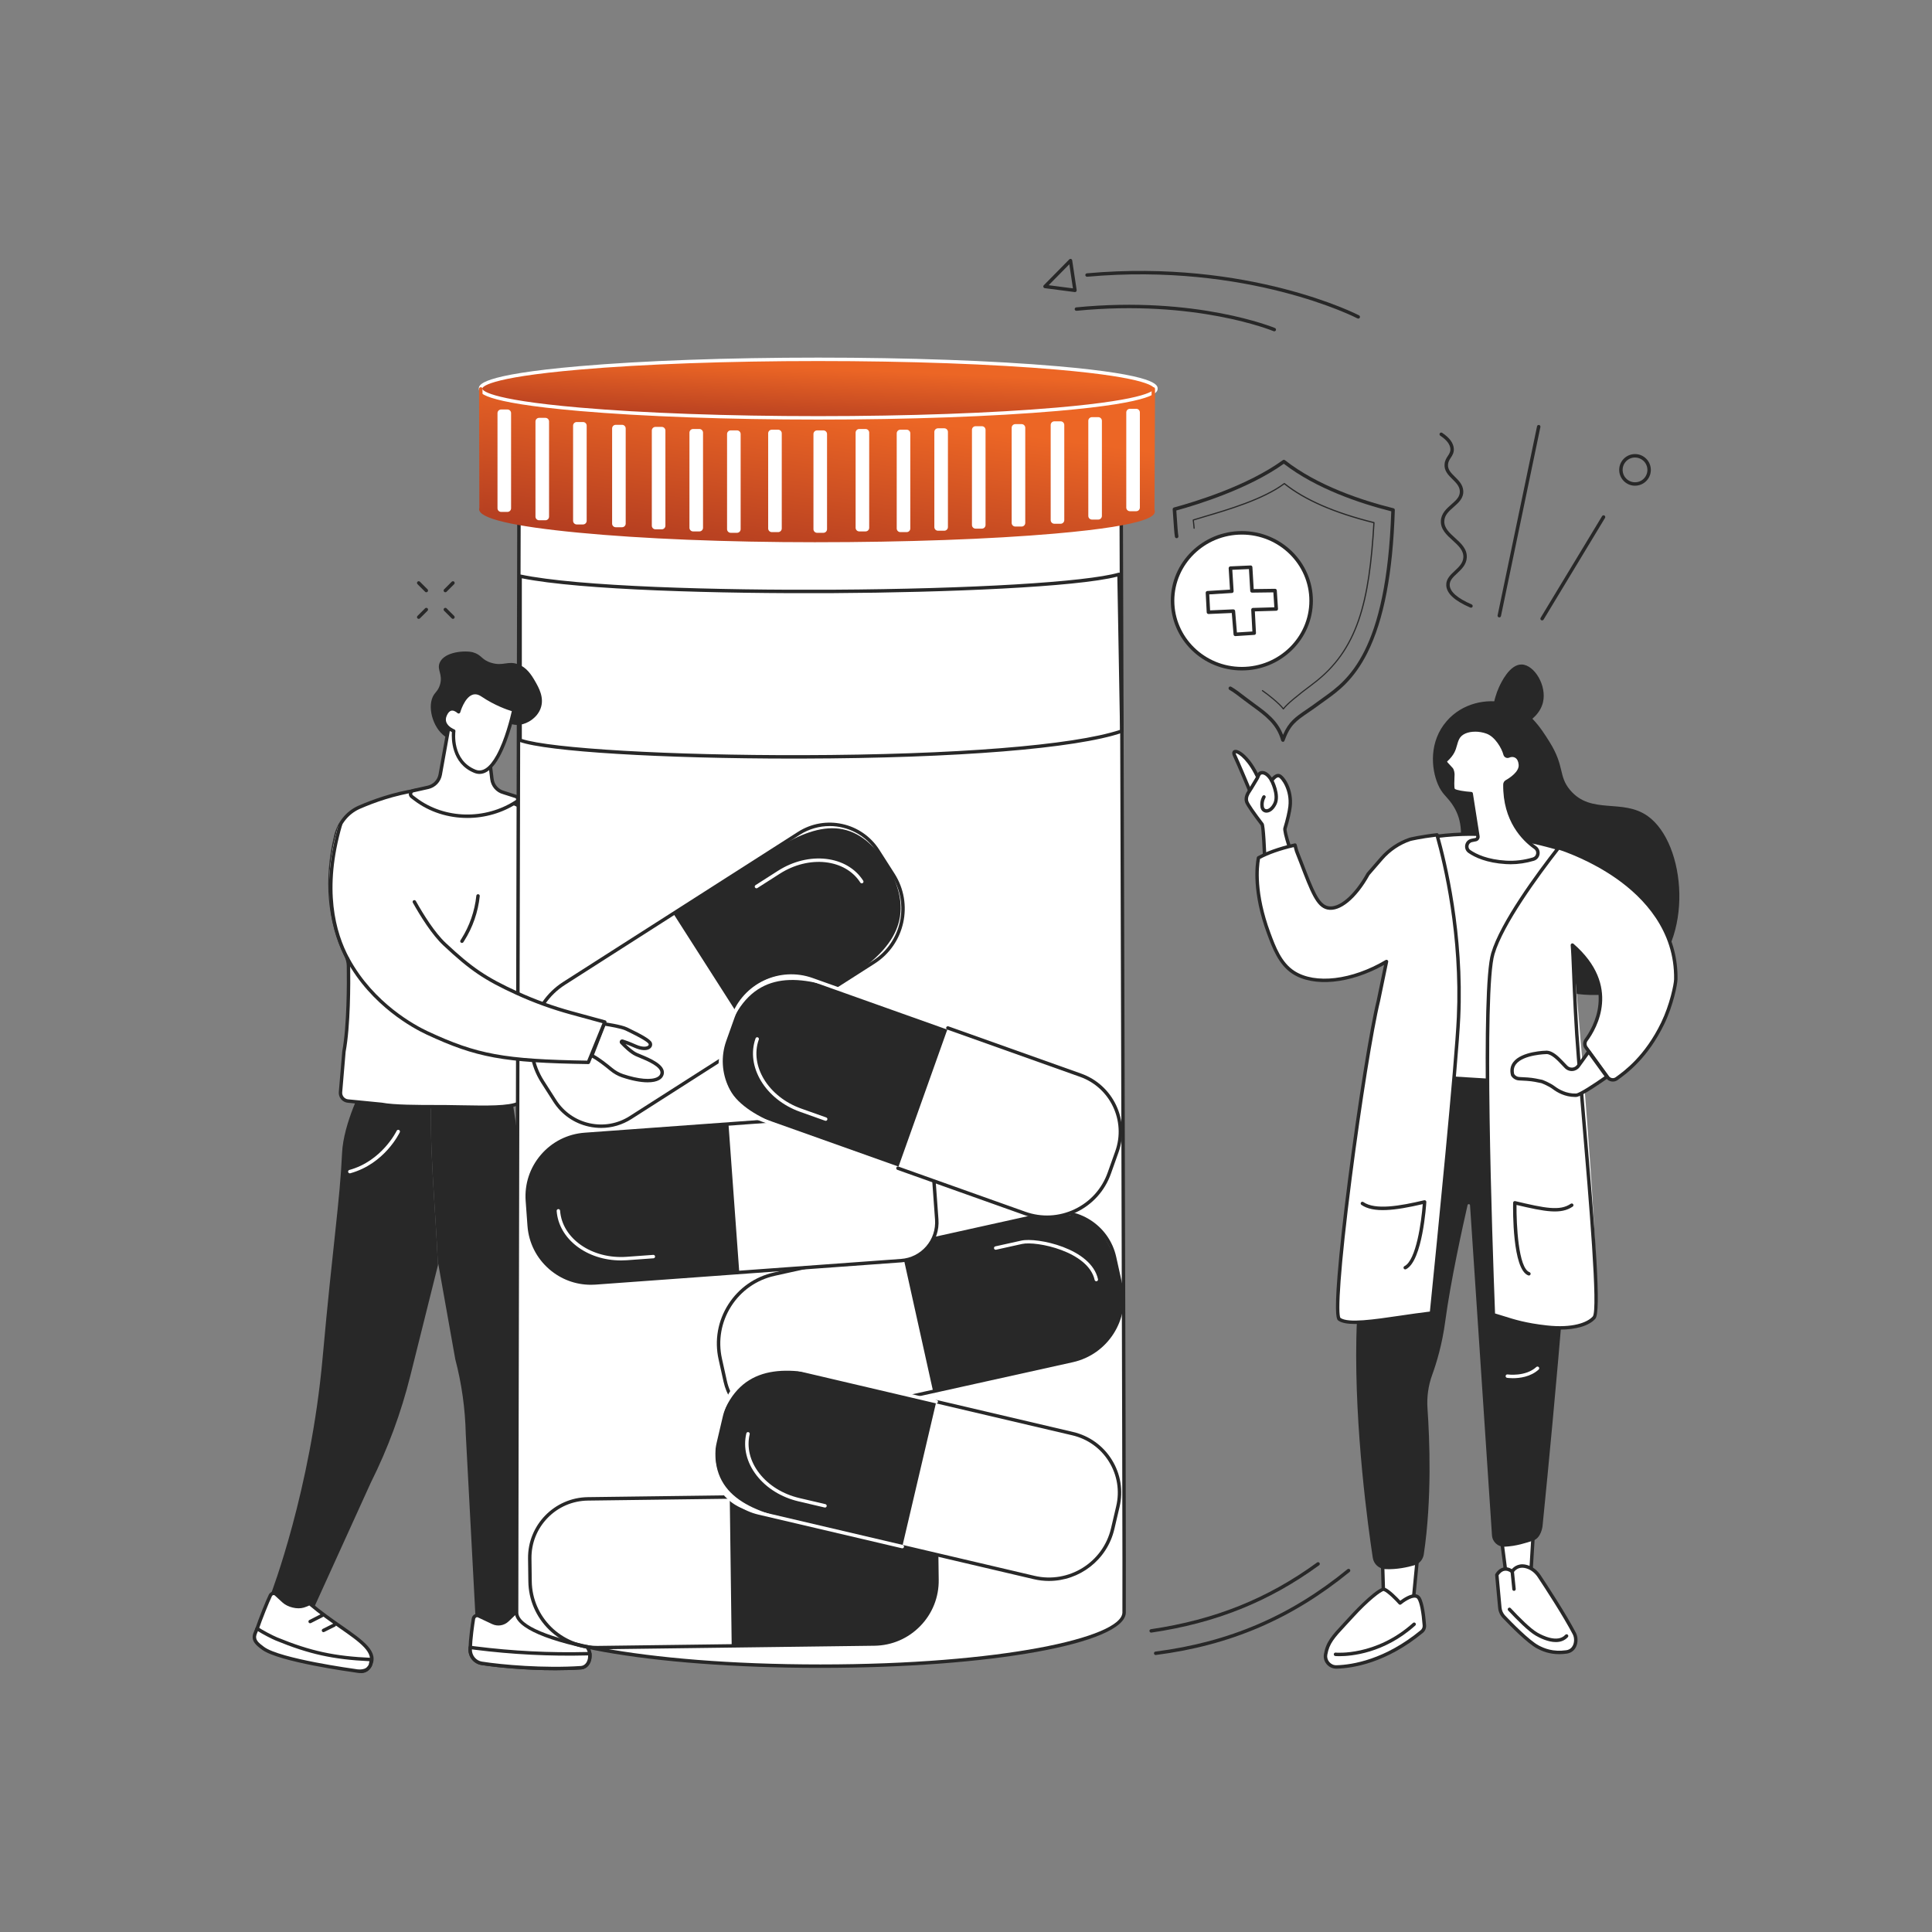 <svg width="500" height="500" viewBox="0 0 500 500" fill="none" xmlns="http://www.w3.org/2000/svg">
<rect x="0" y="0" width="500" height="500" fill="#808080" stroke="none"/>
<path d="M142.471 349.706L131.981 280.73H111.671C110.941 296.22 112.691 312.046 113.339 327.428L113.425 327.08L117.819 351.738C119.485 358.082 120.399 364.612 120.543 371.184L123.091 419.138L125.785 420.454C128.019 421.546 130.627 421.45 132.783 420.2L134.151 417.87L142.785 361.534C143.171 357.594 143.067 353.62 142.471 349.706Z" fill="#282828"/>
<path d="M122.528 418.921C122.248 420.659 121.784 423.887 121.682 426.791C121.618 428.613 122.906 430.183 124.652 430.461C129.588 431.243 140.798 432.249 150.386 431.599C151.042 431.555 152.212 431.091 152.576 429.413C153.822 423.653 143.866 422.073 133.238 417.477L131.322 419.299C130.304 420.267 128.822 420.511 127.564 419.919L123.882 418.185C123.304 417.913 122.634 418.279 122.528 418.925V418.921Z" fill="white"/>
<path d="M143.697 432.253C136.067 432.253 128.543 431.529 124.579 430.899C122.601 430.585 121.163 428.811 121.235 426.775C121.339 423.831 121.813 420.547 122.087 418.851C122.161 418.399 122.431 418.017 122.831 417.807C123.221 417.603 123.671 417.591 124.069 417.779L127.751 419.513C128.847 420.029 130.127 419.817 131.013 418.975L132.929 417.153C133.059 417.031 133.249 416.997 133.413 417.067C136.061 418.213 138.727 419.191 141.077 420.055C148.311 422.711 154.023 424.811 153.009 429.507C152.627 431.275 151.373 431.979 150.415 432.043C148.227 432.191 145.959 432.255 143.699 432.255L143.697 432.253ZM122.965 418.991C122.695 420.667 122.225 423.909 122.123 426.805C122.067 428.393 123.183 429.775 124.717 430.019C129.815 430.827 140.847 431.797 150.351 431.151C150.587 431.135 151.777 430.971 152.135 429.313C152.987 425.373 147.861 423.491 140.767 420.885C138.485 420.047 135.907 419.101 133.327 417.995L131.625 419.615C130.471 420.713 128.799 420.987 127.371 420.315L123.689 418.581C123.493 418.489 123.327 418.547 123.245 418.591C123.095 418.671 122.993 418.815 122.965 418.991Z" fill="#282828"/>
<path d="M121.696 426.355C121.696 426.355 121.684 426.649 121.678 426.791C121.614 428.613 122.902 430.183 124.648 430.461C129.584 431.243 140.794 432.249 150.382 431.599C151.038 431.555 152.208 431.091 152.572 429.413C152.684 428.899 152.644 427.963 152.644 427.963L151.964 427.981C142.286 428.225 132.604 427.737 122.996 426.521L121.694 426.357L121.696 426.355Z" fill="white"/>
<path d="M143.697 432.254C136.067 432.254 128.543 431.53 124.579 430.9C122.601 430.586 121.163 428.812 121.235 426.776L121.253 426.336C121.259 426.212 121.315 426.096 121.411 426.016C121.505 425.936 121.629 425.898 121.753 425.914L123.055 426.078C132.611 427.286 142.335 427.776 151.955 427.534L152.635 427.516C152.883 427.512 153.081 427.7 153.091 427.942C153.095 428.044 153.129 428.95 153.009 429.504C152.627 431.272 151.373 431.976 150.415 432.04C148.227 432.188 145.959 432.252 143.699 432.252L143.697 432.254ZM122.123 426.858C122.093 428.426 123.201 429.78 124.719 430.022C129.817 430.83 140.849 431.8 150.353 431.154C150.589 431.138 151.779 430.974 152.137 429.316C152.187 429.084 152.203 428.718 152.207 428.418L151.977 428.424C142.311 428.668 132.543 428.176 122.943 426.962L122.123 426.858Z" fill="#282828"/>
<path d="M111.674 280.73H94.08C94.08 280.73 88.876 290.53 88.522 298.464C87.968 310.874 86.17 321.696 83.488 351.448C80.39 385.826 70.156 412.412 70.156 412.412C71.32 414.294 73.11 415.706 75.21 416.234C78.622 417.094 81.448 415.65 81.448 415.65L95.964 383.712C100.368 374.914 103.8 365.634 106.194 356.046L113.34 327.428C112.692 312.046 110.942 296.22 111.672 280.73H111.674Z" fill="#282828"/>
<path d="M69.967 412.896C69.217 414.448 67.423 418.882 66.515 421.582C65.945 423.276 66.719 425.138 68.285 425.918C72.709 428.124 83.865 430.258 93.067 432.5C93.697 432.654 94.927 432.566 95.737 431.094C98.517 426.046 88.831 422.452 80.115 414.964C80.115 414.964 79.447 415.332 78.509 415.618C76.939 416.096 74.635 415.52 73.411 414.398L71.447 412.6C70.979 412.172 70.247 412.316 69.967 412.894V412.896Z" fill="white"/>
<path d="M93.535 433.001C93.331 433.001 93.137 432.977 92.961 432.933C90.607 432.359 88.091 431.785 85.657 431.229C78.337 429.559 71.425 427.981 68.085 426.317C66.313 425.433 65.455 423.337 66.093 421.441C66.997 418.751 68.789 414.313 69.567 412.703C69.763 412.299 70.123 412.019 70.557 411.935C70.987 411.853 71.421 411.977 71.747 412.275L73.711 414.073C74.841 415.107 76.979 415.621 78.379 415.195C79.257 414.927 79.893 414.581 79.899 414.577C80.061 414.487 80.263 414.509 80.403 414.629C83.095 416.941 85.899 418.895 88.373 420.617C94.097 424.603 98.233 427.483 96.125 431.311C95.431 432.571 94.393 433.001 93.533 433.001H93.535ZM70.815 412.799C70.785 412.799 70.755 412.801 70.725 412.807C70.569 412.837 70.439 412.939 70.367 413.089C69.607 414.663 67.807 419.133 66.935 421.723C66.439 423.201 67.103 424.833 68.481 425.519C71.725 427.137 78.587 428.703 85.853 430.361C88.289 430.917 90.809 431.493 93.169 432.067C93.393 432.121 94.551 432.321 95.345 430.879C97.067 427.751 93.207 425.063 87.865 421.343C85.443 419.657 82.705 417.751 80.049 415.493C79.757 415.633 79.253 415.855 78.637 416.041C76.945 416.557 74.465 415.965 73.109 414.725L71.145 412.927C71.051 412.841 70.935 412.795 70.815 412.795V412.799Z" fill="#282828"/>
<path d="M66.002 422.785C65.984 422.831 65.972 422.863 65.966 422.879C65.396 424.573 66.66 425.529 68.072 426.577C72.342 429.745 91.912 432.385 91.912 432.385C91.912 432.385 94.466 432.971 95.47 431.537C95.618 431.327 95.772 431.201 95.852 430.919C95.94 430.615 96.148 429.501 96.148 429.501C86.238 429.073 79.968 427.617 71.534 424.157C70.482 423.725 67.4 422.139 66.544 421.447C66.544 421.447 66.376 421.829 66 422.787L66.002 422.785Z" fill="white"/>
<path d="M93.084 432.947C92.398 432.947 91.864 432.829 91.814 432.817C91.05 432.715 72.12 430.135 67.808 426.933C66.43 425.911 64.87 424.751 65.546 422.737C65.55 422.723 65.566 422.681 65.59 422.623C65.964 421.667 66.134 421.281 66.14 421.265C66.196 421.139 66.308 421.045 66.442 421.013C66.576 420.979 66.718 421.013 66.826 421.099C67.632 421.749 70.68 423.323 71.706 423.743C80.374 427.299 86.548 428.639 96.17 429.053C96.298 429.059 96.418 429.119 96.5 429.221C96.58 429.323 96.612 429.453 96.588 429.579C96.566 429.695 96.372 430.723 96.282 431.039C96.198 431.329 96.054 431.509 95.94 431.653C95.906 431.695 95.87 431.739 95.836 431.789C95.172 432.737 93.994 432.947 93.084 432.947ZM66.744 422.129C66.662 422.333 66.554 422.603 66.418 422.947L66.392 423.017C65.942 424.355 66.84 425.105 68.34 426.217C72.47 429.283 91.78 431.915 91.974 431.941C92.036 431.953 94.288 432.449 95.108 431.279C95.154 431.213 95.2 431.155 95.244 431.099C95.336 430.983 95.392 430.913 95.426 430.793C95.468 430.647 95.548 430.261 95.616 429.919C86.17 429.473 79.986 428.101 71.366 424.567C70.428 424.181 67.972 422.933 66.742 422.129H66.744Z" fill="#282828"/>
<path d="M80.267 420.099C80.105 420.099 79.949 420.011 79.871 419.855C79.759 419.637 79.847 419.369 80.065 419.257L83.283 417.619C83.501 417.507 83.769 417.595 83.881 417.813C83.993 418.031 83.905 418.299 83.687 418.411L80.469 420.049C80.405 420.083 80.335 420.097 80.267 420.097V420.099Z" fill="#282828"/>
<path d="M83.718 422.4C83.554 422.4 83.398 422.31 83.32 422.154C83.21 421.934 83.3 421.666 83.518 421.558L86.328 420.152C86.548 420.042 86.816 420.132 86.924 420.352C87.034 420.572 86.944 420.84 86.724 420.948L83.914 422.354C83.85 422.386 83.782 422.4 83.716 422.4H83.718Z" fill="#282828"/>
<path d="M90.534 303.658C90.338 303.658 90.16 303.528 90.106 303.332C90.04 303.094 90.18 302.85 90.416 302.784C98.864 300.458 102.626 292.722 102.664 292.644C102.77 292.422 103.036 292.328 103.256 292.434C103.478 292.54 103.572 292.806 103.466 293.026C103.308 293.36 99.488 301.21 90.652 303.642C90.612 303.652 90.572 303.658 90.534 303.658Z" fill="white"/>
<path d="M180.775 254.078C180.775 254.078 184.563 255.242 186.035 255.232C187.505 255.222 191.491 255.548 192.275 254.738C193.149 253.834 193.437 251.806 189.473 251.85C187.879 251.868 186.591 251.592 186.339 250.612C185.981 249.22 188.935 249.598 190.287 249.63C192.145 249.672 197.491 251.514 197.927 249.382C198.321 247.45 194.859 245.658 189.621 245.052C188.607 244.934 187.579 245.022 186.589 245.272C185.037 245.664 182.535 246.232 181.169 246.2L180.777 254.08L180.775 254.078Z" fill="white"/>
<path d="M188.949 255.731C188.389 255.731 187.791 255.717 187.169 255.699C186.721 255.685 186.331 255.673 186.037 255.677H186.017C184.483 255.677 180.801 254.551 180.645 254.503C180.451 254.443 180.321 254.259 180.331 254.055L180.723 246.175C180.735 245.935 180.945 245.741 181.177 245.753C182.165 245.775 184.051 245.451 186.477 244.837C187.557 244.565 188.631 244.487 189.669 244.607C193.751 245.079 196.845 246.269 197.945 247.789C198.331 248.321 198.475 248.903 198.359 249.469C197.955 251.451 194.833 250.859 192.325 250.383C191.511 250.229 190.743 250.083 190.273 250.073C190.077 250.069 189.847 250.057 189.599 250.045C188.785 250.003 187.093 249.917 186.779 250.301C186.765 250.319 186.731 250.361 186.767 250.499C186.927 251.117 187.833 251.421 189.467 251.403C191.961 251.379 192.841 252.165 193.129 252.833C193.493 253.681 193.069 254.555 192.593 255.047C192.059 255.599 190.689 255.731 188.949 255.731ZM186.105 254.787C186.397 254.787 186.773 254.797 187.195 254.811C188.581 254.853 191.465 254.935 191.953 254.429C192.251 254.121 192.489 253.601 192.311 253.187C192.059 252.603 191.017 252.277 189.477 252.295C188.695 252.301 186.321 252.331 185.907 250.723C185.785 250.247 185.941 249.927 186.093 249.739C186.647 249.059 187.973 249.071 189.647 249.157C189.885 249.169 190.107 249.181 190.295 249.185C190.837 249.197 191.605 249.343 192.491 249.511C194.391 249.871 197.259 250.415 197.489 249.293C197.555 248.969 197.469 248.647 197.227 248.313C196.283 247.011 193.349 245.931 189.569 245.493C188.637 245.385 187.671 245.455 186.697 245.701C185.101 246.103 182.997 246.571 181.593 246.637L181.239 253.751C182.179 254.027 184.867 254.787 186.017 254.787C186.047 254.787 186.077 254.787 186.107 254.787H186.105Z" fill="#282828"/>
<path d="M134.303 274.17C134.081 275.72 135.711 284.856 134.315 285.506C131.231 286.946 123.873 286.522 115.491 286.424C111.637 286.378 102.597 286.554 98.811 285.812L90.041 284.948C88.879 284.834 88.025 283.808 88.125 282.644L89.019 272.108C90.271 265.384 90.245 254.118 90.189 250.034C90.175 249.066 89.949 248.118 89.527 247.254C85.295 238.566 84.099 228.048 86.919 216.334C87.699 213.092 89.841 210.358 92.795 208.994C92.837 208.974 92.875 208.958 92.909 208.942C103.235 204.432 114.765 202.406 125.613 205.33C136.015 208.134 141.201 212.852 141.201 212.852C147.311 218.2 152.039 229.98 161.205 235.658C171.869 242.262 181.045 245.372 181.045 245.372L180.937 254.816C180.937 254.816 165.639 258.058 150.313 251.22C143.405 248.138 137.651 240.93 137.651 240.93C136.637 246.336 135.937 252.42 135.679 257.586L135.775 257.916C134.927 266.224 136.479 262.92 135.233 273.722L134.303 274.168V274.17Z" fill="white"/>
<path d="M125.064 287.004C123.336 287.004 121.452 286.97 119.446 286.932C118.162 286.908 116.838 286.884 115.488 286.868C114.736 286.86 113.786 286.858 112.716 286.858C108.376 286.858 101.816 286.854 98.726 286.248L89.998 285.39C88.602 285.252 87.562 284.004 87.682 282.606L88.576 272.07C89.814 265.412 89.806 254.448 89.744 250.04C89.732 249.148 89.518 248.252 89.128 247.448C84.682 238.318 83.768 227.522 86.486 216.23C87.314 212.788 89.546 210.004 92.61 208.59L92.734 208.534C100.822 205 113.114 201.5 125.73 204.902C136.118 207.702 141.288 212.33 141.502 212.524C144 214.71 146.266 217.95 148.664 221.38C152.126 226.33 156.048 231.94 161.44 235.28C171.934 241.78 181.096 244.92 181.188 244.95C181.37 245.012 181.492 245.184 181.49 245.376L181.382 254.82C181.38 255.028 181.232 255.206 181.03 255.25C180.876 255.282 165.412 258.442 150.132 251.626C144.434 249.084 139.588 243.874 137.918 241.94C137.026 246.938 136.378 252.56 136.126 257.532L136.202 257.788C136.218 257.844 136.224 257.902 136.218 257.958C135.834 261.728 135.946 263.054 136.064 264.46C136.206 266.14 136.354 267.878 135.674 273.77C135.646 274.014 135.424 274.188 135.18 274.162C134.936 274.134 134.76 273.914 134.788 273.668C135.458 267.866 135.314 266.172 135.174 264.536C135.052 263.1 134.936 261.742 135.32 257.956L135.248 257.71C135.234 257.662 135.228 257.612 135.23 257.562C135.496 252.224 136.218 246.13 137.21 240.846C137.242 240.676 137.37 240.538 137.54 240.496C137.708 240.454 137.886 240.514 137.996 240.65C138.052 240.722 143.766 247.81 150.492 250.812C164.238 256.944 178.136 254.862 180.494 254.444L180.594 245.684C178.906 245.078 170.474 241.922 160.968 236.034C155.42 232.598 151.442 226.908 147.93 221.888C145.562 218.502 143.326 215.306 140.904 213.186C140.846 213.134 135.654 208.498 125.492 205.758C113.126 202.426 101.04 205.87 93.082 209.348L92.976 209.396C90.162 210.694 88.11 213.26 87.346 216.436C84.676 227.526 85.568 238.114 89.922 247.056C90.37 247.976 90.614 249.004 90.628 250.026C90.69 254.46 90.698 265.494 89.45 272.188L88.562 282.68C88.484 283.596 89.166 284.414 90.08 284.504L98.85 285.368C101.896 285.964 108.404 285.966 112.712 285.968C113.786 285.968 114.738 285.968 115.494 285.978C116.846 285.994 118.172 286.018 119.458 286.042C125.988 286.162 131.63 286.266 134.124 285.102C134.754 284.672 134.278 279.808 134.076 277.732C133.91 276.026 133.778 274.678 133.86 274.104C133.894 273.86 134.118 273.692 134.364 273.726C134.608 273.76 134.776 273.986 134.742 274.23C134.676 274.698 134.814 276.13 134.962 277.644C135.482 282.966 135.538 285.422 134.5 285.906C132.598 286.794 129.292 287 125.06 287L125.064 287.004Z" fill="#282828"/>
<path d="M119.546 244.032C119.464 244.032 119.382 244.01 119.308 243.962C119.1 243.83 119.04 243.556 119.172 243.348L119.376 243.028C121.508 239.678 122.856 235.802 123.274 231.816C123.3 231.572 123.514 231.396 123.764 231.42C124.008 231.446 124.186 231.664 124.16 231.91C123.728 236.032 122.334 240.042 120.128 243.506L119.924 243.826C119.84 243.96 119.696 244.032 119.548 244.032H119.546Z" fill="#282828"/>
<path d="M290.129 118.957H134.341C134.341 118.957 133.653 415.773 133.695 417.681C133.863 425.275 168.915 431.343 212.331 431.343C255.747 431.343 290.607 425.315 290.917 417.727C291.067 414.047 290.127 118.957 290.127 118.957H290.129Z" fill="white"/>
<path d="M187.687 357.485L186.407 351.709C184.207 341.783 190.469 331.951 200.397 329.751L270.799 314.143C278.775 312.375 286.673 317.407 288.441 325.383L290.025 332.525C291.987 341.379 286.401 350.147 277.549 352.109L204.627 368.275C196.971 369.973 189.387 365.141 187.691 357.485H187.687Z" fill="white"/>
<path d="M201.547 369.057C194.833 369.057 188.763 364.401 187.251 357.579L185.971 351.803C184.881 346.887 185.771 341.839 188.477 337.591C191.183 333.343 195.381 330.403 200.299 329.313L270.701 313.705C278.907 311.885 287.055 317.081 288.873 325.283L290.457 332.425C292.469 341.505 286.721 350.527 277.641 352.539L204.719 368.705C203.657 368.941 202.593 369.053 201.547 369.053V369.057ZM188.119 357.387C189.761 364.793 197.121 369.479 204.525 367.839L277.447 351.673C281.613 350.749 285.169 348.259 287.463 344.661C289.755 341.063 290.511 336.785 289.587 332.619L288.003 325.477C286.291 317.755 278.613 312.863 270.893 314.575L200.491 330.183C195.807 331.221 191.807 334.023 189.227 338.069C186.649 342.115 185.801 346.925 186.839 351.609L188.119 357.385V357.387Z" fill="#282828"/>
<path d="M289.416 329.786C285.98 313.544 277.138 312.088 262.112 316.214L233.182 322.628L241.476 360.038L270.406 353.624C286.034 350.788 292.252 345.026 289.418 329.784L289.416 329.786Z" fill="#282828"/>
<path d="M283.725 331.59C283.521 331.59 283.337 331.448 283.291 331.242C281.657 323.874 268.247 321.108 264.513 321.934L257.783 323.426C257.541 323.482 257.305 323.328 257.253 323.088C257.199 322.848 257.351 322.61 257.591 322.558L264.321 321.066C268.383 320.164 282.381 323.03 284.161 331.05C284.215 331.29 284.063 331.528 283.823 331.58C283.791 331.588 283.757 331.59 283.727 331.59H283.725Z" fill="white"/>
<path d="M142.901 283.843L141.073 280.981C135.223 271.827 137.901 259.665 147.055 253.815L205.695 216.341C213.165 211.567 223.089 213.753 227.863 221.223L230.445 225.263C235.703 233.491 233.295 244.423 225.067 249.681L164.251 288.545C157.057 293.143 147.497 291.037 142.899 283.843H142.901Z" fill="white"/>
<path d="M229.61 223.959C220.806 209.883 210.344 213.533 199.306 220.589L174.336 236.547L194.97 268.835L219.94 252.879C230.978 245.825 237.506 237.303 229.61 223.961V223.959Z" fill="#282828"/>
<path d="M195.77 229.895C195.624 229.895 195.48 229.823 195.394 229.689C195.262 229.481 195.322 229.207 195.53 229.075L201.338 225.363C209.332 220.253 219.23 221.405 223.4 227.929C223.532 228.137 223.472 228.411 223.264 228.543C223.056 228.675 222.782 228.615 222.65 228.407C218.744 222.297 209.4 221.267 201.818 226.111L196.01 229.823C195.936 229.871 195.852 229.893 195.77 229.893V229.895Z" fill="white"/>
<path d="M155.573 291.908C154.515 291.908 153.451 291.794 152.395 291.56C148.575 290.718 145.311 288.44 143.205 285.144L140.019 280.16C134.421 271.4 136.993 259.718 145.753 254.118L206.517 215.286C213.597 210.762 223.037 212.842 227.561 219.92L231.499 226.084C236.507 233.92 234.205 244.37 226.369 249.376L163.431 289.598C161.047 291.122 158.337 291.908 155.573 291.908ZM214.697 213.784C212.055 213.784 209.381 214.512 206.995 216.038L146.231 254.87C137.883 260.204 135.433 271.334 140.767 279.682L143.953 284.666C145.931 287.762 148.997 289.902 152.585 290.692C156.173 291.482 159.855 290.828 162.951 288.85L225.889 248.628C233.311 243.884 235.491 233.988 230.747 226.564L226.809 220.4C224.075 216.122 219.433 213.782 214.697 213.782V213.784Z" fill="#282828"/>
<path d="M137.177 409.251L137.101 403.335C136.991 394.923 143.723 388.013 152.137 387.905L225.999 386.947C234.951 386.831 242.301 393.993 242.417 402.945L242.493 408.861C242.611 417.919 235.363 425.355 226.307 425.473L154.777 426.401C145.181 426.525 137.301 418.847 137.177 409.251Z" fill="white"/>
<path d="M154.546 426.847C149.874 426.847 145.468 425.057 142.116 421.789C138.706 418.467 136.794 414.017 136.734 409.257L136.658 403.341C136.546 394.697 143.488 387.573 152.132 387.459L225.994 386.501C230.444 386.443 234.646 388.121 237.832 391.225C241.018 394.329 242.804 398.489 242.862 402.937L242.938 408.853C242.996 413.353 241.3 417.605 238.158 420.827C235.018 424.049 230.81 425.857 226.312 425.915L154.782 426.843C154.702 426.843 154.624 426.843 154.544 426.843L154.546 426.847ZM137.622 409.245C137.742 418.505 145.314 425.957 154.548 425.957C154.622 425.957 154.696 425.957 154.77 425.957L226.3 425.029C230.562 424.973 234.546 423.263 237.522 420.209C240.496 417.157 242.104 413.129 242.048 408.867L241.972 402.951C241.918 398.741 240.226 394.803 237.21 391.865C234.194 388.927 230.2 387.337 226.004 387.393L152.142 388.351C148.192 388.403 144.498 389.989 141.742 392.817C138.986 395.647 137.496 399.379 137.546 403.329L137.622 409.245Z" fill="#282828"/>
<path d="M242.457 406.036C242.401 389.434 231.589 387.016 218.491 387.186L188.861 387.57L189.359 425.886L218.989 425.502C235.193 426.132 242.129 421.536 242.459 406.036H242.457Z" fill="#282828"/>
<path d="M289.268 390.069L287.918 395.829C285.808 404.827 276.802 410.409 267.806 408.299L194.048 390.999C187.156 389.383 182.878 382.485 184.496 375.593L187.116 364.425C188.912 356.771 196.572 352.021 204.226 353.817L277.44 370.989C285.976 372.991 291.274 381.535 289.272 390.071L289.268 390.069Z" fill="white"/>
<path d="M185.973 369.283C182.027 385.409 191.937 390.361 204.691 393.353L233.541 400.119L242.291 362.813L213.441 356.047C200.687 353.055 190.027 354.321 185.973 369.283Z" fill="#282828"/>
<path d="M213.51 390.151C213.476 390.151 213.442 390.147 213.408 390.139L206.698 388.565C202.224 387.515 198.354 385.123 195.802 381.831C193.228 378.509 192.286 374.649 193.15 370.965C193.206 370.725 193.444 370.577 193.684 370.633C193.924 370.689 194.072 370.929 194.016 371.167C193.214 374.585 194.098 378.179 196.504 381.285C198.93 384.417 202.622 386.695 206.9 387.699L213.61 389.273C213.85 389.329 213.998 389.569 213.942 389.807C213.894 390.013 213.712 390.151 213.51 390.151Z" fill="white"/>
<path d="M271.482 409.149C270.172 409.149 268.842 408.999 267.514 408.687L233.408 400.687C233.168 400.631 233.02 400.391 233.076 400.153C233.132 399.913 233.37 399.765 233.61 399.821L267.716 407.821C276.562 409.895 285.452 404.387 287.528 395.537L288.878 389.777C289.808 385.815 289.138 381.727 286.994 378.269C284.85 374.809 281.486 372.393 277.524 371.463L242.206 363.179C241.966 363.123 241.818 362.883 241.874 362.645C241.93 362.405 242.168 362.257 242.408 362.313L277.726 370.597C281.92 371.581 285.48 374.139 287.75 377.799C290.02 381.459 290.728 385.785 289.744 389.979L288.394 395.739C286.518 403.737 279.362 409.147 271.48 409.147L271.482 409.149Z" fill="#282828"/>
<path d="M233.509 400.701C233.475 400.701 233.441 400.697 233.407 400.689L196.301 391.985C192.223 391.029 188.761 388.541 186.553 384.981C184.345 381.421 183.657 377.213 184.613 373.135L186.187 366.421C188.307 357.383 197.383 351.755 206.421 353.875L242.407 362.315C242.647 362.371 242.795 362.611 242.739 362.849C242.683 363.089 242.445 363.237 242.205 363.181L206.219 354.741C197.659 352.731 189.063 358.063 187.055 366.623L185.481 373.337C184.579 377.185 185.229 381.153 187.311 384.511C189.393 387.869 192.659 390.215 196.507 391.119L233.613 399.823C233.853 399.879 234.001 400.119 233.945 400.357C233.897 400.563 233.715 400.701 233.513 400.701H233.509Z" fill="white"/>
<path d="M241.147 298.042L242.425 315.618C242.823 321.094 238.707 325.856 233.231 326.254L154.095 332.012C145.267 332.654 137.589 326.018 136.947 317.19L136.481 310.78C135.837 301.928 142.491 294.228 151.345 293.584L229.417 287.904C235.455 287.464 240.707 292.004 241.147 298.042Z" fill="white"/>
<path d="M152.909 332.498C148.959 332.498 145.183 331.096 142.163 328.488C138.835 325.61 136.825 321.61 136.507 317.222L136.041 310.812C135.721 306.412 137.133 302.15 140.019 298.812C142.903 295.474 146.917 293.46 151.317 293.14L229.389 287.46C232.433 287.242 235.371 288.214 237.677 290.208C239.983 292.2 241.373 294.972 241.595 298.01L242.873 315.586C243.075 318.352 242.187 321.032 240.373 323.132C238.559 325.23 236.037 326.498 233.269 326.698L154.133 332.456C153.725 332.486 153.317 332.5 152.913 332.5L152.909 332.498ZM230.231 288.318C229.973 288.318 229.713 288.328 229.451 288.346L151.379 294.026C147.215 294.328 143.419 296.234 140.691 299.392C137.961 302.55 136.625 306.582 136.929 310.744L137.395 317.154C137.697 321.306 139.597 325.09 142.747 327.812C145.895 330.534 149.919 331.87 154.067 331.564L233.203 325.806C235.733 325.622 238.039 324.464 239.699 322.544C241.357 320.626 242.169 318.176 241.985 315.646L240.707 298.07C240.503 295.268 239.221 292.712 237.095 290.876C235.167 289.21 232.755 288.314 230.233 288.314L230.231 288.318Z" fill="#282828"/>
<path d="M136.713 313.923C137.757 330.493 146.899 333.299 161.761 331.311L191.315 329.161L188.535 290.943L158.981 293.093C141.895 293.641 136.119 298.433 136.713 313.923Z" fill="#282828"/>
<path d="M160.704 326.201C151.912 326.201 144.594 320.689 144.064 313.389C144.046 313.143 144.23 312.931 144.476 312.913C144.726 312.899 144.934 313.079 144.952 313.325C145.478 320.557 153.204 325.913 162.182 325.259L169.056 324.759C169.304 324.743 169.514 324.925 169.532 325.171C169.55 325.417 169.366 325.629 169.12 325.647L162.246 326.147C161.728 326.185 161.214 326.203 160.706 326.203L160.704 326.201Z" fill="white"/>
<path d="M288.896 298.529L286.912 304.103C283.834 312.749 274.33 317.263 265.684 314.185L195.108 289.065C187.938 286.513 184.192 278.631 186.746 271.459L189.95 262.457C192.762 254.555 201.45 250.429 209.352 253.241L279.192 278.099C287.514 281.061 291.858 290.207 288.896 298.529Z" fill="white"/>
<path d="M188.596 266.259C182.878 281.845 192.176 287.869 204.518 292.264L232.436 302.199L245.286 266.099L217.368 256.164C205.026 251.772 194.292 251.841 188.596 266.259Z" fill="#282828"/>
<path d="M213.687 290.068C213.637 290.068 213.587 290.06 213.537 290.042L207.043 287.73C198.105 284.548 192.945 276.026 195.541 268.732C195.623 268.5 195.877 268.378 196.109 268.462C196.341 268.544 196.461 268.798 196.379 269.03C193.947 275.862 198.865 283.874 207.341 286.892L213.835 289.204C214.067 289.286 214.187 289.54 214.105 289.772C214.041 289.954 213.869 290.068 213.685 290.068H213.687Z" fill="white"/>
<path d="M232.388 302.778C232.338 302.778 232.288 302.77 232.238 302.752L197.192 290.278C188.57 287.21 184.052 277.696 187.12 269.074L189.244 263.108C192.292 254.546 201.736 250.058 210.3 253.106L245.454 265.618C245.686 265.7 245.806 265.954 245.724 266.186C245.642 266.418 245.388 266.538 245.156 266.456L210.002 253.944C206.078 252.548 201.846 252.762 198.082 254.55C194.32 256.338 191.478 259.482 190.082 263.406L187.958 269.372C185.054 277.532 189.33 286.534 197.49 289.44L232.536 301.914C232.768 301.996 232.888 302.25 232.806 302.482C232.742 302.664 232.57 302.778 232.386 302.778H232.388Z" fill="white"/>
<path d="M270.967 315.462C268.983 315.462 266.991 315.122 265.067 314.436L232.239 302.752C232.007 302.67 231.887 302.416 231.969 302.184C232.051 301.952 232.305 301.832 232.537 301.914L265.365 313.598C269.559 315.09 274.083 314.86 278.105 312.95C282.127 311.04 285.163 307.678 286.657 303.484L288.641 297.91C291.423 290.09 287.327 281.464 279.507 278.682L245.155 266.456C244.923 266.374 244.803 266.12 244.885 265.888C244.967 265.656 245.221 265.536 245.453 265.618L279.803 277.844C288.085 280.792 292.423 289.928 289.477 298.208L287.493 303.782C285.921 308.2 282.721 311.742 278.485 313.754C276.095 314.89 273.535 315.462 270.965 315.462H270.967Z" fill="#282828"/>
<path d="M134.604 149.115C162.05 154.947 271.106 153.961 289.6 148.643L290.314 189.207C262.974 198.569 149.306 196.845 134.604 191.565V149.113V149.115Z" fill="white"/>
<path d="M205.414 196.324C171.158 196.324 141.524 194.524 134.452 191.984C134.276 191.92 134.158 191.752 134.158 191.566V149.114C134.158 148.98 134.218 148.852 134.322 148.768C134.426 148.684 134.562 148.65 134.694 148.678C149.512 151.826 186.128 152.776 215.454 152.614C251.262 152.416 281.01 150.648 289.474 148.214C289.606 148.176 289.75 148.202 289.862 148.284C289.974 148.366 290.04 148.496 290.042 148.634L290.756 189.198C290.76 189.39 290.638 189.564 290.456 189.626C278.49 193.724 247.56 196.226 207.718 196.32C206.948 196.32 206.178 196.322 205.412 196.322L205.414 196.324ZM135.048 191.248C142.622 193.72 173.618 195.516 207.718 195.432C247.13 195.34 277.766 192.896 289.862 188.89L289.164 149.222C278.618 151.956 244.782 153.342 215.462 153.504C186.436 153.664 150.266 152.734 135.05 149.66V191.246L135.048 191.248Z" fill="#282828"/>
<path d="M212.334 431.647C168.166 431.647 133.428 425.393 133.252 417.407C133.21 415.515 133.868 130.519 133.896 118.387C133.896 118.141 134.096 117.943 134.34 117.943H290.128C290.374 117.943 290.572 118.141 290.572 118.387C290.61 130.445 291.51 413.741 291.362 417.389C291.036 425.383 256.32 431.645 212.332 431.645L212.334 431.647ZM134.786 118.833C134.756 131.895 134.102 415.541 134.142 417.387C134.284 423.843 165.738 430.755 212.334 430.755C258.93 430.755 290.21 423.825 290.476 417.351C290.622 413.789 289.728 131.847 289.686 118.831H134.786V118.833Z" fill="#282828"/>
<path d="M298.479 99.926H124.365L124.469 131.208C124.443 131.284 124.425 131.522 124.425 131.6C124.425 135.782 162.769 139.794 211.033 139.794C259.297 139.794 298.423 136.444 298.423 132.262C298.423 132.15 298.389 131.738 298.335 131.628L298.481 99.926H298.479Z" fill="url(#paint0_linear_1886_19456)"/>
<path d="M211.755 108.138C260.019 108.138 299.145 104.748 299.145 100.566C299.145 96.384 260.019 92.994 211.755 92.994C163.491 92.994 124.365 96.384 124.365 100.566C124.365 104.748 163.491 108.138 211.755 108.138Z" fill="url(#paint1_linear_1886_19456)"/>
<path d="M211.756 108.585C188.4 108.585 166.442 107.797 149.924 106.365C123.922 104.111 123.922 101.443 123.922 100.567C123.922 99.691 123.922 97.023 149.924 94.769C166.442 93.337 188.402 92.549 211.756 92.549C235.11 92.549 257.07 93.337 273.588 94.769C299.59 97.023 299.59 99.691 299.59 100.567C299.59 101.443 299.59 104.111 273.588 106.365C257.07 107.797 235.112 108.585 211.756 108.585ZM211.756 93.439C188.426 93.439 166.494 94.227 150 95.655C125.518 97.777 124.81 100.287 124.81 100.567C124.81 100.847 125.516 103.357 150 105.479C166.494 106.909 188.426 107.695 211.756 107.695C235.086 107.695 257.018 106.907 273.512 105.479C297.994 103.357 298.702 100.847 298.702 100.567C298.702 100.287 297.996 97.777 273.512 95.655C257.018 94.225 235.086 93.439 211.756 93.439Z" fill="white"/>
<path d="M131.326 105.975H129.694C129.174 105.975 128.752 106.396 128.752 106.917V131.539C128.752 132.059 129.174 132.481 129.694 132.481H131.326C131.846 132.481 132.268 132.059 132.268 131.539V106.917C132.268 106.396 131.846 105.975 131.326 105.975Z" fill="white"/>
<path d="M141.154 108.139H139.522C139.002 108.139 138.58 108.56 138.58 109.081V133.703C138.58 134.223 139.002 134.645 139.522 134.645H141.154C141.674 134.645 142.096 134.223 142.096 133.703V109.081C142.096 108.56 141.674 108.139 141.154 108.139Z" fill="white"/>
<path d="M150.89 109.221H149.258C148.738 109.221 148.316 109.642 148.316 110.163V134.785C148.316 135.305 148.738 135.727 149.258 135.727H150.89C151.411 135.727 151.832 135.305 151.832 134.785V110.163C151.832 109.642 151.411 109.221 150.89 109.221Z" fill="white"/>
<path d="M160.988 109.943H159.356C158.836 109.943 158.414 110.365 158.414 110.885V135.507C158.414 136.028 158.836 136.449 159.356 136.449H160.988C161.508 136.449 161.93 136.028 161.93 135.507V110.885C161.93 110.365 161.508 109.943 160.988 109.943Z" fill="white"/>
<path d="M171.265 110.482H169.633C169.113 110.482 168.691 110.904 168.691 111.424V136.046C168.691 136.567 169.113 136.988 169.633 136.988H171.265C171.786 136.988 172.207 136.567 172.207 136.046V111.424C172.207 110.904 171.786 110.482 171.265 110.482Z" fill="white"/>
<path d="M181.002 111.025H179.37C178.849 111.025 178.428 111.447 178.428 111.967V136.589C178.428 137.11 178.849 137.531 179.37 137.531H181.002C181.522 137.531 181.944 137.11 181.944 136.589V111.967C181.944 111.447 181.522 111.025 181.002 111.025Z" fill="white"/>
<path d="M190.738 111.385H189.106C188.586 111.385 188.164 111.807 188.164 112.327V136.949C188.164 137.469 188.586 137.891 189.106 137.891H190.738C191.258 137.891 191.68 137.469 191.68 136.949V112.327C191.68 111.807 191.258 111.385 190.738 111.385Z" fill="white"/>
<path d="M201.377 111.205H199.745C199.224 111.205 198.803 111.627 198.803 112.147V136.769C198.803 137.289 199.224 137.711 199.745 137.711H201.377C201.897 137.711 202.319 137.289 202.319 136.769V112.147C202.319 111.627 201.897 111.205 201.377 111.205Z" fill="white"/>
<path d="M213.095 111.385H211.463C210.943 111.385 210.521 111.807 210.521 112.327V136.949C210.521 137.469 210.943 137.891 211.463 137.891H213.095C213.616 137.891 214.037 137.469 214.037 136.949V112.327C214.037 111.807 213.616 111.385 213.095 111.385Z" fill="white"/>
<path d="M294.054 105.795H292.422C291.902 105.795 291.48 106.217 291.48 106.737V131.359C291.48 131.879 291.902 132.301 292.422 132.301H294.054C294.575 132.301 294.996 131.879 294.996 131.359V106.737C294.996 106.217 294.575 105.795 294.054 105.795Z" fill="white"/>
<path d="M284.228 107.959H282.596C282.076 107.959 281.654 108.381 281.654 108.901V133.523C281.654 134.043 282.076 134.465 282.596 134.465H284.228C284.749 134.465 285.17 134.043 285.17 133.523V108.901C285.17 108.381 284.749 107.959 284.228 107.959Z" fill="white"/>
<path d="M274.492 109.041H272.86C272.34 109.041 271.918 109.463 271.918 109.983V134.605C271.918 135.125 272.34 135.547 272.86 135.547H274.492C275.012 135.547 275.434 135.125 275.434 134.605V109.983C275.434 109.463 275.012 109.041 274.492 109.041Z" fill="white"/>
<path d="M264.394 109.764H262.762C262.242 109.764 261.82 110.185 261.82 110.706V135.328C261.82 135.848 262.242 136.27 262.762 136.27H264.394C264.915 136.27 265.336 135.848 265.336 135.328V110.706C265.336 110.185 264.915 109.764 264.394 109.764Z" fill="white"/>
<path d="M254.115 110.303H252.483C251.963 110.303 251.541 110.724 251.541 111.245V135.867C251.541 136.387 251.963 136.809 252.483 136.809H254.115C254.635 136.809 255.057 136.387 255.057 135.867V111.245C255.057 110.724 254.635 110.303 254.115 110.303Z" fill="white"/>
<path d="M244.381 110.844H242.749C242.228 110.844 241.807 111.265 241.807 111.786V136.408C241.807 136.928 242.228 137.35 242.749 137.35H244.381C244.901 137.35 245.323 136.928 245.323 136.408V111.786C245.323 111.265 244.901 110.844 244.381 110.844Z" fill="white"/>
<path d="M234.644 111.205H233.012C232.492 111.205 232.07 111.627 232.07 112.147V136.769C232.07 137.289 232.492 137.711 233.012 137.711H234.644C235.165 137.711 235.586 137.289 235.586 136.769V112.147C235.586 111.627 235.165 111.205 234.644 111.205Z" fill="white"/>
<path d="M224.006 111.023H222.374C221.853 111.023 221.432 111.445 221.432 111.965V136.587C221.432 137.108 221.853 137.529 222.374 137.529H224.006C224.526 137.529 224.948 137.108 224.948 136.587V111.965C224.948 111.445 224.526 111.023 224.006 111.023Z" fill="white"/>
<path d="M211.042 140.329C188.072 140.329 166.252 139.447 149.6 137.843C132.61 136.209 123.996 134.169 123.996 131.779C123.996 131.653 124.028 131.557 124.054 131.487L123.982 100.649C123.982 100.403 124.18 100.203 124.426 100.203C124.672 100.203 124.87 100.401 124.87 100.647L124.942 131.567C124.942 131.617 124.934 131.665 124.918 131.713L124.89 131.787C124.882 132.065 125.578 134.637 149.682 136.955C166.308 138.555 188.098 139.437 211.04 139.437C233.982 139.437 256.298 138.649 272.794 137.219C297.274 135.095 297.982 132.585 297.982 132.305C297.978 132.291 297.954 132.241 297.938 132.211C297.906 132.149 297.89 132.079 297.89 132.009L298.034 100.647C298.034 100.401 298.234 100.205 298.478 100.205H298.48C298.726 100.205 298.924 100.407 298.922 100.651L298.778 131.909C298.826 132.015 298.868 132.139 298.868 132.305C298.868 133.181 298.868 135.851 272.868 138.105C256.348 139.539 234.388 140.327 211.038 140.327L211.042 140.329Z" fill="url(#paint2_linear_1886_19456)"/>
<path d="M156.346 264.986C156.346 264.986 160.656 265.594 162.12 266.302C163.584 267.01 167.908 269.048 168.278 270.016C168.65 270.984 167.236 272.008 164.356 270.724C162.748 270.006 161.702 269.638 161.094 269.456C160.89 269.394 160.734 269.648 160.884 269.808C161.68 270.658 163.322 272.294 164.686 272.904C166.562 273.742 171.872 275.526 171.34 277.908C170.858 280.064 166.588 280.25 161.084 278.386C160.018 278.024 159.032 277.45 158.156 276.726C156.784 275.592 154.544 273.826 153.166 273.21L156.344 264.99L156.346 264.986Z" fill="white"/>
<path d="M167.628 280.107C165.798 280.107 163.486 279.667 160.944 278.807C159.858 278.439 158.826 277.855 157.876 277.067C156.632 276.037 154.344 274.221 152.988 273.615C152.772 273.519 152.67 273.269 152.754 273.049L155.932 264.829C156.006 264.637 156.206 264.523 156.41 264.549C156.588 264.575 160.806 265.175 162.316 265.905L162.568 266.027C165.998 267.679 168.352 268.961 168.696 269.859C168.886 270.353 168.766 270.871 168.374 271.241C167.582 271.993 166.012 271.951 164.178 271.131C163.212 270.699 162.454 270.397 161.878 270.187C162.69 270.989 163.878 272.053 164.87 272.495C165.12 272.607 165.434 272.737 165.786 272.881C168.23 273.889 172.318 275.577 171.776 278.001C171.636 278.627 171.228 279.145 170.598 279.501C169.878 279.905 168.862 280.105 167.63 280.105L167.628 280.107ZM153.73 272.989C155.102 273.709 157.018 275.203 158.442 276.381C159.308 277.097 160.246 277.631 161.228 277.963C165.188 279.305 168.612 279.597 170.16 278.727C170.576 278.493 170.82 278.193 170.906 277.809C171.284 276.115 167.486 274.547 165.444 273.705C165.082 273.555 164.762 273.423 164.504 273.309C163.084 272.675 161.422 271.033 160.558 270.111C160.35 269.891 160.32 269.569 160.478 269.311C160.636 269.055 160.934 268.943 161.22 269.029C161.826 269.211 162.892 269.583 164.536 270.317C166.42 271.159 167.448 270.887 167.758 270.593C167.888 270.471 167.922 270.333 167.86 270.175C167.728 269.833 166.636 268.973 162.176 266.825L161.922 266.703C160.772 266.147 157.672 265.639 156.628 265.479L153.724 272.987L153.73 272.989Z" fill="#282828"/>
<path d="M101.108 225.829C103.566 227.983 105.632 230.541 107.23 233.391C109.16 236.833 112.128 241.621 115.066 244.371C122.01 250.871 125.704 253.335 133.762 257.023C138.314 259.107 143.024 260.809 147.838 262.125L156.526 264.499L152.264 274.941C130.14 274.595 123.312 273.267 110.56 267.325C100.624 262.695 78 246.481 87.488 213.885L101.108 225.829Z" fill="white"/>
<path d="M152.264 275.386H152.258C130.354 275.044 123.308 273.756 110.372 267.728C107.138 266.222 96.086 260.372 89.586 248.354C89.47 248.138 89.55 247.868 89.766 247.752C89.982 247.634 90.252 247.716 90.368 247.932C96.738 259.71 107.576 265.446 110.746 266.922C123.478 272.854 130.46 274.146 151.966 274.492L155.922 264.796L147.72 262.554C142.872 261.228 138.112 259.504 133.576 257.428C125.378 253.676 121.686 251.178 114.762 244.696C111.798 241.922 108.82 237.136 106.842 233.61C106.722 233.396 106.798 233.124 107.012 233.004C107.226 232.884 107.498 232.96 107.618 233.174C109.564 236.646 112.49 241.35 115.37 244.046C122.21 250.448 125.856 252.916 133.946 256.618C138.438 258.674 143.152 260.382 147.954 261.694L156.642 264.068C156.764 264.102 156.868 264.186 156.924 264.3C156.98 264.414 156.986 264.548 156.936 264.664L152.674 275.106C152.606 275.274 152.442 275.382 152.262 275.382L152.264 275.386Z" fill="#282828"/>
<path d="M128.22 190.503C128.644 191.237 127.77 192.661 127.76 192.659C127.746 192.655 128.18 188.489 130.5 187.435C131.844 186.825 132.54 187.841 134.544 187.565C136.672 187.273 139.014 185.693 139.892 183.385C140.952 180.597 139.424 177.941 138.46 176.265C137.502 174.599 136.28 172.743 134.164 171.943C131.404 170.899 130.25 172.503 127.09 171.517C124.52 170.717 124.708 169.477 122.42 168.825C120.514 168.283 115.018 168.591 113.788 171.517C113.008 173.373 114.69 174.503 113.852 177.253C113.348 178.903 112.556 179.107 111.978 180.381C110.546 183.543 112.342 189.099 115.76 190.959C120.4 193.485 127.214 188.763 128.22 190.501V190.503Z" fill="#282828"/>
<path d="M126.232 192.739L127.312 201.611C127.518 203.301 128.734 204.693 130.378 205.121L133.488 206.115C134.094 206.309 134.216 207.125 133.684 207.475C125.826 212.629 114.986 212.537 107.464 206.825L106.584 206.157C106 205.713 106.2 204.787 106.918 204.627L110.766 203.767C112.392 203.403 113.642 202.099 113.938 200.457L116.292 187.387L126.234 192.741L126.232 192.739Z" fill="white"/>
<path d="M120.936 211.687C116.014 211.687 111.14 210.177 107.192 207.179L106.312 206.511C105.902 206.199 105.716 205.693 105.826 205.191C105.936 204.689 106.316 204.305 106.818 204.193L110.666 203.333C112.122 203.007 113.232 201.847 113.498 200.377L115.852 187.307C115.878 187.167 115.968 187.047 116.096 186.985C116.224 186.923 116.374 186.927 116.5 186.995L126.442 192.349C126.57 192.417 126.656 192.543 126.672 192.687L127.752 201.559C127.936 203.077 129.012 204.307 130.49 204.693L133.622 205.693C134.07 205.837 134.388 206.217 134.452 206.685C134.516 207.149 134.314 207.593 133.926 207.849C130.016 210.415 125.456 211.689 120.936 211.689V211.687ZM116.616 188.067L114.372 200.533C114.044 202.357 112.664 203.795 110.858 204.199L107.01 205.059C106.768 205.113 106.706 205.317 106.694 205.377C106.68 205.439 106.652 205.649 106.85 205.799L107.73 206.467C115.006 211.995 125.578 212.255 133.436 207.101C133.58 207.007 133.578 206.861 133.57 206.801C133.564 206.753 133.528 206.593 133.35 206.537L130.24 205.543C128.43 205.071 127.096 203.545 126.868 201.663L125.816 193.019L116.616 188.065V188.067Z" fill="#282828"/>
<path d="M117.421 189.187C117.421 189.187 113.923 187.867 115.237 184.973C116.551 182.079 118.689 184.215 118.689 184.215C118.689 184.215 120.677 177.085 124.851 179.897C129.027 182.709 132.981 183.731 132.981 183.731C132.981 183.731 131.511 190.905 128.869 195.679C127.277 198.559 125.257 200.565 122.879 199.597C116.367 196.949 117.419 189.185 117.419 189.185L117.421 189.187Z" fill="white"/>
<path d="M124.104 200.295C123.644 200.295 123.18 200.199 122.712 200.009C116.752 197.585 116.838 191.027 116.948 189.463C116.38 189.187 115.2 188.497 114.714 187.317C114.388 186.529 114.428 185.677 114.832 184.787C115.294 183.767 115.92 183.179 116.688 183.039C117.386 182.913 118.03 183.199 118.46 183.473C118.89 182.269 120.012 179.687 121.936 178.977C122.944 178.605 124.006 178.791 125.098 179.525C129.156 182.257 133.052 183.287 133.092 183.297C133.322 183.357 133.464 183.585 133.416 183.817C133.356 184.113 131.902 191.113 129.258 195.891C127.638 198.817 125.91 200.291 124.104 200.291V200.295ZM117.038 183.899C116.974 183.899 116.908 183.905 116.844 183.917C116.38 184.003 115.976 184.419 115.642 185.155C115.34 185.821 115.304 186.415 115.534 186.975C116.024 188.165 117.562 188.763 117.578 188.769C117.77 188.843 117.888 189.039 117.862 189.245C117.822 189.549 116.94 196.701 123.048 199.185C124.874 199.927 126.704 198.677 128.48 195.465C130.702 191.447 132.104 185.617 132.458 184.045C131.328 183.705 128.06 182.595 124.602 180.267C123.75 179.693 122.978 179.545 122.244 179.817C120.184 180.577 119.126 184.297 119.116 184.335C119.074 184.487 118.954 184.605 118.8 184.645C118.646 184.685 118.484 184.641 118.372 184.529C118.366 184.523 117.726 183.899 117.038 183.899Z" fill="#282828"/>
<path d="M89.977 248.589C89.819 248.589 89.665 248.505 89.585 248.355C85.991 241.709 82.743 230.235 87.671 213.303C87.739 213.067 87.987 212.931 88.223 213.001C88.459 213.069 88.595 213.317 88.525 213.553C83.681 230.195 86.853 241.435 90.367 247.933C90.483 248.149 90.403 248.419 90.187 248.535C90.119 248.571 90.047 248.589 89.975 248.589H89.977Z" fill="#282828"/>
<path d="M357.809 404.82L358.185 417.258L365.481 417.118L366.755 403.914L357.809 404.82Z" fill="white"/>
<path d="M358.185 417.701C357.945 417.701 357.747 417.511 357.741 417.269L357.367 404.831C357.361 404.597 357.535 404.399 357.767 404.375L366.713 403.471C366.845 403.457 366.977 403.505 367.071 403.599C367.165 403.693 367.213 403.825 367.201 403.957L365.927 417.159C365.905 417.383 365.719 417.557 365.493 417.561L358.197 417.701H358.189H358.185ZM358.267 405.219L358.617 416.803L365.077 416.679L366.261 404.411L358.267 405.219Z" fill="#282828"/>
<path d="M367.953 422.238C368.421 421.854 368.669 421.26 368.625 420.656C368.489 418.84 368.105 414.98 367.227 413.602C366.063 411.776 362.333 414.862 362.333 414.862C362.333 414.862 359.663 411.854 358.223 411.31C357.477 411.028 353.605 414.212 349.799 418.404C345.629 422.998 343.691 424.524 343.063 428.184C342.767 429.902 344.165 431.458 345.907 431.406C350.151 431.282 358.603 429.918 367.953 422.236V422.238Z" fill="white"/>
<path d="M345.826 431.855C344.882 431.855 343.992 431.449 343.368 430.729C342.736 430.001 342.466 429.047 342.628 428.111C343.18 424.899 344.678 423.285 347.664 420.071C348.214 419.479 348.816 418.831 349.474 418.107C351.328 416.063 356.946 410.355 358.384 410.895C359.636 411.369 361.646 413.457 362.386 414.257C363.164 413.669 365.042 412.383 366.442 412.605C366.936 412.683 367.338 412.945 367.606 413.363C368.516 414.789 368.916 418.523 369.072 420.623C369.128 421.375 368.816 422.109 368.24 422.583C358.776 430.357 350.198 431.729 345.926 431.855C345.894 431.855 345.862 431.855 345.83 431.855H345.826ZM358.098 411.739C357.47 411.787 354.24 414.177 350.13 418.705C349.47 419.431 348.866 420.083 348.314 420.677C345.358 423.859 344.01 425.311 343.502 428.263C343.386 428.935 343.582 429.623 344.038 430.147C344.508 430.687 345.172 430.989 345.894 430.965C350.052 430.843 358.412 429.503 367.67 421.895C368.024 421.605 368.214 421.153 368.18 420.689C367.924 417.259 367.438 414.763 366.85 413.841C366.718 413.635 366.544 413.523 366.3 413.483C365.192 413.307 363.266 414.667 362.616 415.205C362.432 415.357 362.158 415.337 362 415.157C361.284 414.351 359.202 412.181 358.098 411.737V411.739Z" fill="#282828"/>
<path d="M346.654 428.619C345.982 428.619 345.6 428.582 345.58 428.58C345.336 428.554 345.158 428.336 345.184 428.092C345.21 427.848 345.424 427.666 345.672 427.694C345.776 427.704 356.088 428.641 365.684 420.015C365.866 419.851 366.148 419.865 366.312 420.049C366.476 420.231 366.462 420.512 366.278 420.676C358.208 427.93 349.616 428.619 346.654 428.619Z" fill="#282828"/>
<path d="M388.367 396.587L390.353 412.049L395.887 412.087L396.911 395.127L388.367 396.587Z" fill="white"/>
<path d="M395.889 412.532H395.885L390.349 412.494C390.127 412.494 389.939 412.326 389.911 412.106L387.927 396.644C387.897 396.408 388.059 396.188 388.293 396.148L396.835 394.69C396.969 394.668 397.105 394.706 397.207 394.798C397.307 394.888 397.363 395.02 397.353 395.156L396.331 412.114C396.317 412.35 396.121 412.532 395.887 412.532H395.889ZM390.745 411.606L395.471 411.638L396.433 395.66L388.865 396.952L390.745 411.606Z" fill="#282828"/>
<path d="M388.153 416.079L387.375 407.583C387.375 407.583 388.817 404.835 391.361 406.693C391.361 406.693 392.647 404.441 395.613 405.637C396.733 406.089 397.665 406.909 398.331 407.915C400.155 410.665 404.925 417.959 407.421 422.745C408.257 424.349 407.821 427.173 405.413 427.517C401.917 428.017 399.515 427.049 397.959 426.211C395.527 424.903 391.139 420.445 389.219 418.429C388.607 417.787 388.233 416.961 388.153 416.079Z" fill="white"/>
<path d="M403.527 428.099C400.887 428.099 399.009 427.281 397.751 426.603C395.333 425.301 391.167 421.115 388.899 418.735C388.223 418.025 387.802 417.095 387.712 416.119L386.934 407.623C386.926 407.537 386.944 407.451 386.984 407.375C387.014 407.319 387.727 405.983 389.081 405.667C389.787 405.501 390.521 405.645 391.263 406.089C391.839 405.425 393.304 404.221 395.784 405.223C396.946 405.693 397.958 406.537 398.708 407.667C400.618 410.547 405.331 417.761 407.821 422.537C408.405 423.659 408.412 425.165 407.836 426.289C407.362 427.215 406.526 427.805 405.482 427.955C404.79 428.055 404.139 428.097 403.531 428.097L403.527 428.099ZM388.597 416.039C388.669 416.817 389.005 417.557 389.543 418.123C391.339 420.007 395.777 424.531 398.173 425.821C399.611 426.595 401.921 427.567 405.353 427.077C406.313 426.939 406.801 426.353 407.041 425.885C407.485 425.021 407.479 423.815 407.029 422.951C404.559 418.211 399.865 411.029 397.963 408.161C397.313 407.181 396.443 406.451 395.449 406.049C392.871 405.009 391.793 406.835 391.749 406.913C391.687 407.023 391.579 407.101 391.455 407.127C391.331 407.153 391.201 407.127 391.099 407.051C390.451 406.579 389.839 406.405 389.279 406.535C388.513 406.713 388.001 407.419 387.831 407.685L388.597 416.037V416.039Z" fill="#282828"/>
<path d="M402.645 424.967C400.645 424.967 398.541 423.929 397.459 423.305C395.547 422.203 392.521 419.159 390.319 416.799C390.151 416.619 390.161 416.337 390.341 416.171C390.521 416.003 390.803 416.013 390.971 416.193C393.131 418.509 396.087 421.489 397.905 422.535C399.087 423.217 403.099 425.269 405.105 423.087C405.271 422.907 405.555 422.895 405.733 423.061C405.913 423.227 405.925 423.509 405.759 423.689C404.893 424.631 403.787 424.967 402.647 424.967H402.645Z" fill="#282828"/>
<path d="M391.824 411.712C391.598 411.712 391.404 411.542 391.382 411.312L390.922 406.736C390.898 406.492 391.076 406.274 391.32 406.248C391.568 406.224 391.784 406.402 391.808 406.646L392.268 411.222C392.292 411.466 392.114 411.684 391.87 411.71C391.854 411.71 391.84 411.712 391.824 411.712Z" fill="#282828"/>
<path d="M358.576 406.097C356.912 406.035 355.526 404.805 355.276 403.161C354.058 395.159 350.562 369.893 351.02 346.397C351.572 318.015 360.126 276.701 360.126 276.701C360.126 276.701 373.622 274.715 383.626 275.043C393.63 275.371 397.398 273.611 397.398 273.611C397.398 273.611 405.62 281.303 406.622 297.223C407.578 312.417 399.208 394.955 399.208 394.955C399.208 394.955 398.894 398.005 396.796 398.693C394.99 399.285 392.466 400.141 389.394 400.287C387.688 400.369 386.236 399.045 386.122 397.339L380.444 311.929C380.42 311.557 379.89 311.513 379.806 311.875C378.582 317.231 375.406 331.579 374.024 341.977C373.24 347.875 371.786 352.697 370.648 355.821C369.63 358.611 369.228 361.585 369.436 364.547C369.976 372.233 370.626 387.873 368.474 402.269C368.274 403.611 367.318 404.715 366.014 405.095C364.226 405.615 361.498 406.205 358.576 406.095V406.097Z" fill="#282828"/>
<path d="M391.547 356.676C390.683 356.676 390.099 356.592 390.031 356.582C389.789 356.546 389.621 356.32 389.657 356.076C389.693 355.834 389.921 355.666 390.163 355.702C390.209 355.71 394.783 356.352 397.605 353.78C397.787 353.614 398.069 353.628 398.233 353.81C398.399 353.992 398.385 354.274 398.203 354.438C396.111 356.344 393.269 356.676 391.545 356.676H391.547Z" fill="white"/>
<path d="M374.4 186.62C378.502 181.9 384.778 180.74 389.558 181.89C395.608 183.344 398.792 188.442 401.036 192.036C405.006 198.39 403.256 200.79 406.336 204.458C411.79 210.954 419.892 206.542 426.438 211.208C436.424 218.328 438.522 243.46 425.61 253.45C416.998 260.112 404.906 256.782 401.616 255.876C391.63 253.126 379.062 244.982 376.942 233.488C375.19 223.982 381.238 215.844 375.728 208.002C374.324 206.004 373.196 205.486 372.122 202.966C370.378 198.876 369.8 191.916 374.402 186.62H374.4Z" fill="#282828"/>
<path d="M387.617 187.952C385.327 186.208 386.577 180.818 387.919 177.888C388.421 176.79 390.673 171.88 393.833 171.97C397.079 172.064 400.349 177.408 399.323 181.752C398.043 187.184 390.301 189.994 387.617 187.95V187.952Z" fill="#282828"/>
<path d="M406.093 220.444C406.093 220.444 397.021 217.236 386.235 216.14C380.907 215.598 375.159 215.908 369.879 216.716C354.007 219.146 370.699 278.704 370.699 278.704L390.417 279.912C390.417 279.912 404.005 243.242 406.095 220.446L406.093 220.444Z" fill="white"/>
<path d="M390.415 280.356C390.415 280.356 390.397 280.356 390.387 280.356L370.669 279.148C370.481 279.136 370.319 279.006 370.267 278.824C369.731 276.91 357.229 231.83 365.245 219.398C366.395 217.614 367.931 216.564 369.807 216.276C375.591 215.39 381.285 215.19 386.277 215.698C396.993 216.786 406.147 219.994 406.239 220.026C406.431 220.094 406.553 220.284 406.535 220.486C404.463 243.08 390.967 279.698 390.831 280.066C390.767 280.242 390.599 280.356 390.413 280.356H390.415ZM371.043 278.28L390.113 279.448C391.423 275.858 403.559 242.146 405.619 220.754C403.901 220.18 395.663 217.546 386.191 216.584C381.273 216.084 375.657 216.282 369.947 217.156C368.311 217.406 367.019 218.298 365.997 219.88C358.529 231.46 369.939 274.232 371.043 278.278V278.28Z" fill="#282828"/>
<path d="M386.343 246.806C388.679 238.92 397.881 226.39 403.339 219.408C406.383 220.468 408.361 221.35 408.361 221.35L406.793 243.11C406.793 243.11 415.535 337.636 412.531 341C410.915 342.81 406.797 344.18 400.317 343.466C392.969 342.656 390.039 341.23 386.483 340.264C385.669 318.954 383.545 256.248 386.343 246.806Z" fill="white"/>
<path d="M356.72 259.013C357.942 253.209 359.144 247.343 360.32 241.415C361.938 233.259 364.92 217.217 364.92 217.217C364.92 217.217 367.618 216.543 371.9 216.061C373.884 223.011 378.452 241.673 377.472 263.281C376.922 275.405 372.152 323.131 370.46 339.833C360.324 341.007 349.608 343.469 346.636 341.425C344.098 339.681 352.952 274.349 356.718 259.015L356.72 259.013Z" fill="white"/>
<path d="M323.743 205.34C323.743 205.34 320.515 197.586 319.525 195.534C318.399 193.2 322.775 194.6 325.867 201.898L323.743 205.34Z" fill="white"/>
<path d="M323.742 205.786C323.73 205.786 323.718 205.786 323.706 205.786C323.54 205.772 323.394 205.668 323.33 205.514C323.298 205.436 320.094 197.748 319.122 195.73C318.848 195.162 318.824 194.712 319.048 194.392C319.15 194.246 319.394 194.01 319.898 194.062C321.166 194.198 324.016 196.398 326.274 201.726C326.33 201.858 326.318 202.01 326.242 202.134L324.118 205.576C324.036 205.708 323.892 205.788 323.74 205.788L323.742 205.786ZM319.79 194.938C319.798 195.01 319.83 195.144 319.926 195.342C320.732 197.012 322.966 202.328 323.82 204.37L325.366 201.862C323.188 196.842 320.502 194.936 319.8 194.936C319.796 194.936 319.792 194.936 319.79 194.936V194.938Z" fill="#282828"/>
<path d="M323.755 204.074C323.591 204.346 323.423 204.618 323.243 204.878C322.937 205.32 322.287 206.432 322.647 207.49C322.997 208.522 325.473 211.82 326.651 213.356C327.055 213.882 327.433 225.352 327.433 225.352L335.699 224.964C335.699 224.964 332.211 215.536 332.557 214.398C333.197 212.29 333.701 210.198 333.871 208.718C334.373 204.334 331.923 201.024 331.021 200.756C330.119 200.488 329.117 201.994 329.117 201.994C329.117 201.994 327.927 199.738 326.467 199.986C325.701 200.116 325.677 200.92 325.289 201.53L323.759 204.072L323.755 204.074Z" fill="white"/>
<path d="M327.432 225.797C327.32 225.797 327.212 225.755 327.13 225.679C327.042 225.599 326.992 225.485 326.988 225.367C326.816 220.147 326.508 214.289 326.272 213.593C324.608 211.423 322.568 208.643 322.224 207.633C321.8 206.379 322.538 205.111 322.876 204.623C323.056 204.363 323.222 204.093 323.372 203.843L324.902 201.301C325.004 201.139 325.078 200.963 325.156 200.775C325.358 200.287 325.612 199.681 326.386 199.547C327.628 199.335 328.644 200.489 329.154 201.221C329.602 200.723 330.354 200.095 331.142 200.329C332.362 200.693 334.824 204.257 334.308 208.769C334.146 210.193 333.672 212.237 332.978 214.527C332.816 215.219 334.444 220.299 336.112 224.809C336.162 224.941 336.144 225.091 336.066 225.209C335.988 225.327 335.858 225.401 335.716 225.407L327.45 225.795C327.45 225.795 327.436 225.795 327.43 225.795L327.432 225.797ZM324.136 204.301C323.976 204.565 323.802 204.849 323.608 205.131C323.348 205.507 322.772 206.475 323.068 207.347C323.3 208.029 324.772 210.173 327.004 213.085C327.398 213.597 327.686 219.681 327.862 224.887L335.072 224.549C334.076 221.825 331.796 215.371 332.13 214.271C332.81 212.031 333.27 210.043 333.428 208.671C333.902 204.531 331.594 201.395 330.892 201.185C330.5 201.067 329.818 201.747 329.486 202.243C329.4 202.373 329.26 202.449 329.094 202.441C328.938 202.433 328.796 202.343 328.724 202.205C328.434 201.657 327.486 200.265 326.542 200.429C326.274 200.475 326.18 200.645 325.984 201.121C325.9 201.325 325.802 201.555 325.664 201.773L324.14 204.305L324.136 204.301Z" fill="#282828"/>
<path d="M327.766 210.318C327.68 210.318 327.596 210.312 327.514 210.298C326.82 210.188 326.316 209.636 326.2 208.86C325.952 207.23 326.708 206.052 326.742 206.002C326.876 205.796 327.154 205.738 327.358 205.874C327.564 206.008 327.62 206.284 327.486 206.49C327.482 206.498 326.886 207.444 327.08 208.726C327.14 209.118 327.35 209.37 327.656 209.418C328.154 209.496 328.928 209.046 329.526 207.858C330.596 205.734 328.664 202.098 328.646 202.062C328.53 201.846 328.61 201.576 328.828 201.46C329.044 201.342 329.314 201.424 329.43 201.64C329.52 201.806 331.598 205.724 330.322 208.258C329.554 209.784 328.542 210.316 327.768 210.316L327.766 210.318Z" fill="#282828"/>
<path d="M335.148 218.705C331.928 219.419 328.356 220.533 325.698 222.007C324.908 225.941 325.142 232.883 328.354 241.561C329.686 245.161 331.254 249.397 334.748 251.653C341.43 255.969 355.146 253.579 366.11 243.381C366.214 235.167 364.816 225.429 364.92 217.217C362.058 218.191 359.508 219.909 357.53 222.195L354.068 226.195C350.962 231.801 346.794 235.653 343.596 234.949C340.984 234.373 339.554 230.635 336.694 223.159C335.22 219.303 335.782 221.099 335.148 218.707V218.705Z" fill="white"/>
<path d="M350.712 342.646C348.784 342.646 347.284 342.406 346.386 341.79C345.998 341.524 345.276 341.028 346.17 329.932C346.676 323.646 347.612 315.114 348.874 305.258C351.384 285.672 354.502 266.18 356.288 258.908C356.878 256.108 357.502 253.09 358.19 249.72C349.414 254.628 339.994 255.572 334.506 252.028C330.89 249.692 329.252 245.27 327.938 241.716C323.936 230.906 324.878 223.83 325.262 221.92C325.288 221.792 325.368 221.682 325.482 221.618C328.682 219.842 332.85 218.758 335.052 218.27C335.284 218.218 335.518 218.36 335.578 218.59C335.688 219.01 335.764 219.3 335.818 219.516C335.918 219.906 336.045 220.292 336.198 220.676C336.358 221.074 336.624 221.732 337.108 222.998C339.906 230.316 341.312 233.988 343.69 234.512C346.494 235.13 350.508 231.7 353.678 225.978C353.694 225.952 353.71 225.926 353.73 225.902L357.192 221.904C359.22 219.56 361.842 217.794 364.776 216.796C364.84 216.778 367.588 216.1 371.85 215.618C372.066 215.592 372.268 215.73 372.328 215.938C374.334 222.972 378.898 241.664 377.918 263.3C377.378 275.22 372.834 320.822 370.904 339.876C370.882 340.084 370.72 340.25 370.512 340.274C367.85 340.582 365.154 340.978 362.55 341.362C357.982 342.034 353.798 342.648 350.712 342.648V342.646ZM358.824 248.396C358.914 248.396 359.006 248.424 359.082 248.478C359.226 248.58 359.294 248.756 359.26 248.93C358.494 252.696 357.806 256.024 357.156 259.104C355.398 266.264 352.316 285.492 349.824 304.84C346.772 328.548 346.164 340.124 346.918 341.08C348.936 342.462 355.486 341.5 362.42 340.48C364.918 340.114 367.494 339.734 370.054 339.43C372.002 320.178 376.492 275.082 377.028 263.258C377.986 242.116 373.618 223.8 371.574 216.544C367.59 217.014 365.052 217.64 365.026 217.646C362.278 218.584 359.788 220.26 357.864 222.484L354.434 226.448C351.022 232.588 346.734 236.094 343.498 235.38C340.652 234.752 339.19 230.93 336.278 223.316C335.796 222.056 335.532 221.402 335.374 221.006C335.126 220.388 335.118 220.364 334.956 219.734C334.922 219.6 334.88 219.436 334.826 219.23C331.374 220.026 328.296 221.104 326.094 222.294C325.706 224.406 324.98 231.166 328.77 241.404C330.106 245.012 331.62 249.102 334.988 251.278C340.378 254.758 349.866 253.626 358.596 248.458C358.666 248.416 358.744 248.396 358.822 248.396H358.824Z" fill="#282828"/>
<path d="M363.675 328.519C363.511 328.519 363.355 328.429 363.277 328.273C363.167 328.053 363.257 327.785 363.475 327.677C366.521 326.155 367.875 316.093 368.205 311.625C360.929 313.315 355.443 313.963 352.331 311.823C352.129 311.683 352.077 311.407 352.217 311.205C352.357 311.003 352.633 310.951 352.835 311.091C355.933 313.221 362.237 312.125 368.587 310.623C368.723 310.591 368.869 310.623 368.975 310.715C369.083 310.805 369.141 310.941 369.133 311.083C369.095 311.705 368.171 326.327 363.871 328.475C363.807 328.507 363.739 328.521 363.673 328.521L363.675 328.519Z" fill="#282828"/>
<path d="M395.679 330.103C395.629 330.103 395.579 330.095 395.529 330.077C391.387 328.587 391.557 313.039 391.591 311.273C391.593 311.139 391.657 311.013 391.763 310.929C391.869 310.847 392.009 310.817 392.139 310.847C399.863 312.675 403.701 313.467 406.515 311.531C406.717 311.393 406.995 311.443 407.133 311.645C407.273 311.847 407.221 312.125 407.019 312.263C403.973 314.357 399.897 313.587 392.473 311.839C392.431 316.817 392.941 328.197 395.831 329.237C396.063 329.321 396.183 329.575 396.099 329.807C396.033 329.989 395.863 330.101 395.681 330.101L395.679 330.103Z" fill="#282828"/>
<path d="M416.039 278.78L410.473 271.12C410.043 270.528 410.049 269.73 410.483 269.14C413.269 265.358 421.591 250.976 398.117 238.756L403.337 219.408C403.337 219.408 434.119 228.538 433.689 253.452C433.669 254.672 432.615 260.05 430.313 264.806C426.131 273.448 420.905 277.322 418.369 279.152C417.621 279.692 416.581 279.524 416.039 278.778V278.78Z" fill="white"/>
<path d="M403.678 344.103C402.598 344.103 401.458 344.039 400.27 343.909C394.682 343.293 391.628 342.323 388.932 341.469C388.058 341.191 387.232 340.929 386.368 340.695C386.18 340.643 386.048 340.477 386.04 340.283C385.084 315.245 383.156 256.001 385.918 246.681C388.286 238.689 397.63 225.993 402.99 219.137C403.102 218.993 403.292 218.933 403.468 218.985C403.546 219.009 411.322 221.351 418.936 226.727C429.06 233.877 434.318 243.123 434.14 253.463C434.118 254.739 433.034 260.223 430.72 265.003C426.414 273.901 420.962 277.837 418.634 279.517C417.692 280.197 416.368 279.985 415.684 279.043L410.118 271.383C409.574 270.633 409.578 269.627 410.13 268.877C412.28 265.959 418.294 255.821 407.46 245.665C407.556 247.181 407.642 249.339 407.746 251.921C407.974 257.607 408.284 265.395 408.976 273.797C409.37 278.597 409.802 283.661 410.238 288.771C412.924 320.277 414.442 339.533 412.87 341.295C411.248 343.113 407.926 344.101 403.682 344.101L403.678 344.103ZM386.918 339.921C387.686 340.137 388.424 340.371 389.202 340.619C391.858 341.461 394.868 342.417 400.368 343.023C406.918 343.745 410.778 342.299 412.202 340.703C413.632 339.081 411.256 311.227 409.348 288.847C408.912 283.737 408.48 278.671 408.086 273.869C407.394 265.447 407.082 257.649 406.856 251.955C406.724 248.663 406.62 246.063 406.49 244.629C406.474 244.449 406.568 244.275 406.73 244.193C406.892 244.111 407.088 244.135 407.224 244.253C419.744 255.153 413.162 266.259 410.846 269.405C410.526 269.841 410.522 270.425 410.838 270.859L416.404 278.519C416.802 279.065 417.568 279.189 418.114 278.795C420.388 277.155 425.71 273.311 429.918 264.615C432.172 259.957 433.228 254.669 433.25 253.447C433.468 240.781 425.318 232.327 418.442 227.467C411.766 222.749 404.966 220.401 403.502 219.927C398.154 226.787 389.07 239.175 386.772 246.933C383.986 256.331 386.162 320.041 386.918 339.923V339.921Z" fill="#282828"/>
<path d="M411.157 272.152L408.467 275.876C407.707 276.928 406.179 277.034 405.283 276.096L403.945 274.698C403.041 273.752 401.631 272.392 400.323 272.346C400.323 272.346 389.993 272.47 391.471 278.176C391.843 278.77 392.483 279.144 393.185 279.17C394.351 279.212 396.165 279.312 397.279 279.536L399.021 279.886C399.021 279.886 400.857 280.546 402.179 281.54C403.503 282.534 405.501 283.528 407.891 283.444C409.233 283.398 415.867 278.656 415.867 278.656L411.155 272.15L411.157 272.152Z" fill="white"/>
<path d="M407.614 283.895C404.974 283.895 402.918 282.655 401.91 281.897C400.742 281.021 399.134 280.405 398.898 280.317L397.19 279.975C396.078 279.753 394.192 279.655 393.168 279.619C392.32 279.587 391.544 279.139 391.094 278.417C391.07 278.379 391.052 278.337 391.04 278.293C390.702 276.987 390.902 275.837 391.636 274.877C393.822 272.017 400.054 271.909 400.318 271.907C401.756 271.955 403.182 273.263 404.268 274.395L405.606 275.793C405.942 276.145 406.414 276.327 406.898 276.293C407.382 276.259 407.824 276.015 408.108 275.621L410.798 271.897C410.882 271.781 411.016 271.713 411.158 271.713C411.3 271.713 411.434 271.781 411.518 271.897L416.23 278.403C416.3 278.499 416.328 278.619 416.31 278.735C416.29 278.851 416.226 278.957 416.13 279.025C415.004 279.829 409.314 283.847 407.91 283.895C407.812 283.899 407.714 283.899 407.618 283.899L407.614 283.895ZM391.882 277.997C392.182 278.435 392.668 278.707 393.198 278.727C394.482 278.775 396.248 278.877 397.362 279.101L399.104 279.451C399.126 279.455 399.146 279.461 399.168 279.469C399.246 279.497 401.082 280.163 402.444 281.187C403.396 281.903 405.368 283.087 407.874 283.003C408.67 282.975 412.536 280.469 415.242 278.557L411.154 272.913L408.824 276.139C408.384 276.747 407.702 277.127 406.954 277.179C406.204 277.231 405.478 276.949 404.958 276.407L403.62 275.009C403.052 274.415 401.542 272.837 400.304 272.795C400.264 272.795 394.262 272.901 392.34 275.417C391.786 276.143 391.636 276.989 391.882 278.001V277.997Z" fill="#282828"/>
<path d="M390.42 195.668C390.048 195.832 389.628 195.622 389.524 195.228C389.024 193.348 387.202 190.318 384.886 189.462C381.92 188.366 378.288 188.868 377.22 191.112C376.288 193.07 376.782 194.386 374.212 196.75C373.966 196.976 374.098 197.406 374.336 197.64L375.588 199.004C375.856 199.266 376.012 200.054 376 200.43C375.966 201.594 375.798 204.058 376.154 204.424C376.85 205.138 380.746 205.394 380.746 205.394L382.484 216.45C382.55 216.87 382.256 217.262 381.838 217.312L380.882 217.506C379.512 217.784 379.132 219.574 380.282 220.368C382.046 221.588 385.008 222.898 389.754 223.18C392.54 223.346 394.998 222.88 396.826 222.334C398.166 221.936 398.448 220.162 397.306 219.356C394.094 217.08 389.352 212.164 389.474 203.024C389.478 202.72 389.644 202.442 389.908 202.292C390.914 201.72 393.644 200.004 393.474 197.89C393.294 195.64 391.696 195.102 390.414 195.664L390.42 195.668Z" fill="white"/>
<path d="M390.917 223.665C390.521 223.665 390.125 223.653 389.729 223.629C384.739 223.331 381.701 221.893 380.029 220.739C379.353 220.271 379.035 219.477 379.199 218.669C379.367 217.851 379.977 217.241 380.793 217.075L381.749 216.881C381.865 216.865 381.935 216.825 381.985 216.759C382.035 216.691 382.057 216.609 382.043 216.525L380.359 205.817C379.139 205.721 376.513 205.437 375.833 204.741C375.459 204.357 375.437 203.335 375.529 201.041C375.539 200.813 375.547 200.603 375.553 200.425C375.563 200.081 375.405 199.457 375.275 199.331L374.007 197.951C373.779 197.727 373.629 197.381 373.633 197.065C373.637 196.817 373.735 196.593 373.909 196.433C375.587 194.889 375.871 193.869 376.199 192.691C376.351 192.141 376.511 191.573 376.815 190.931C378.043 188.349 382.039 187.947 385.037 189.055C387.563 189.987 389.431 193.165 389.951 195.123C389.975 195.211 390.033 195.251 390.067 195.267C390.105 195.285 390.165 195.301 390.239 195.267C391.049 194.911 391.909 194.943 392.593 195.355C393.133 195.677 393.801 196.375 393.919 197.865C394.097 200.085 391.621 201.841 390.129 202.689C390.003 202.761 389.923 202.895 389.921 203.039C389.799 212.129 394.659 216.943 397.565 219.001C398.235 219.475 398.569 220.275 398.435 221.087C398.303 221.893 397.735 222.537 396.953 222.769C394.947 223.367 392.921 223.667 390.915 223.667L390.917 223.665ZM381.773 189.359C379.943 189.359 378.255 189.971 377.619 191.307C377.347 191.879 377.205 192.387 377.055 192.923C376.721 194.123 376.375 195.365 374.511 197.081C374.515 197.101 374.553 197.235 374.645 197.327L375.913 198.707C376.303 199.087 376.455 200.047 376.443 200.447C376.437 200.629 376.429 200.841 376.419 201.073C376.385 201.891 376.307 203.809 376.493 204.145C376.825 204.481 378.979 204.835 380.773 204.951C380.981 204.965 381.151 205.121 381.183 205.325L382.921 216.381C382.971 216.705 382.891 217.029 382.693 217.289C382.497 217.549 382.211 217.713 381.889 217.753L380.969 217.941C380.419 218.053 380.143 218.479 380.069 218.841C379.975 219.301 380.147 219.735 380.531 220.001C382.109 221.091 384.993 222.451 389.777 222.735C392.065 222.871 394.395 222.593 396.697 221.907C397.155 221.771 397.477 221.407 397.555 220.933C397.635 220.453 397.445 219.999 397.049 219.719C393.999 217.559 388.901 212.517 389.029 203.019C389.035 202.559 389.287 202.133 389.687 201.907C390.739 201.309 393.173 199.721 393.029 197.927C392.959 197.045 392.649 196.417 392.133 196.109C391.697 195.849 391.135 195.835 390.591 196.073C390.297 196.203 389.965 196.197 389.677 196.057C389.385 195.917 389.171 195.655 389.087 195.339C388.629 193.617 386.927 190.691 384.725 189.877C383.795 189.533 382.761 189.353 381.769 189.353L381.773 189.359Z" fill="#282828"/>
<path d="M423.138 125.701C422.174 125.701 421.25 125.365 420.504 124.735C419.668 124.031 419.156 123.041 419.062 121.953C418.97 120.863 419.306 119.803 420.01 118.967C420.714 118.131 421.702 117.621 422.792 117.527C423.886 117.435 424.942 117.773 425.778 118.477C426.614 119.183 427.126 120.171 427.22 121.259C427.312 122.349 426.976 123.409 426.272 124.245C425.568 125.081 424.58 125.591 423.49 125.683C423.372 125.693 423.254 125.697 423.138 125.697V125.701ZM423.144 118.403C423.052 118.403 422.96 118.407 422.868 118.415C422.016 118.487 421.242 118.887 420.692 119.541C420.142 120.195 419.876 121.025 419.95 121.877C420.022 122.729 420.424 123.503 421.078 124.055C421.732 124.607 422.562 124.871 423.416 124.799C424.268 124.727 425.042 124.327 425.592 123.673C426.144 123.019 426.408 122.189 426.334 121.337C426.262 120.485 425.86 119.711 425.206 119.159C424.622 118.667 423.898 118.403 423.144 118.403Z" fill="#282828"/>
<path d="M388.016 159.783C387.986 159.783 387.956 159.779 387.924 159.773C387.684 159.723 387.53 159.487 387.58 159.247L397.784 110.327C397.834 110.087 398.07 109.931 398.31 109.983C398.55 110.033 398.704 110.269 398.654 110.509L388.45 159.429C388.406 159.639 388.222 159.783 388.016 159.783Z" fill="#282828"/>
<path d="M399.095 160.562C399.017 160.562 398.937 160.542 398.865 160.498C398.655 160.37 398.587 160.098 398.715 159.888L414.619 133.572C414.745 133.362 415.019 133.294 415.229 133.422C415.439 133.55 415.507 133.822 415.379 134.032L399.475 160.348C399.391 160.486 399.245 160.562 399.093 160.562H399.095Z" fill="#282828"/>
<path d="M380.685 157.275C380.625 157.275 380.565 157.263 380.509 157.239C376.425 155.467 374.391 153.587 374.291 151.491C374.213 149.865 375.369 148.781 376.487 147.735C377.591 146.703 378.633 145.727 378.713 144.235C378.809 142.451 377.423 141.193 375.957 139.863C374.405 138.457 372.801 137.003 372.895 134.805C372.977 132.861 374.375 131.633 375.605 130.551C376.839 129.465 377.907 128.527 377.799 127.055C377.709 125.807 376.831 124.939 375.901 124.019C374.813 122.943 373.687 121.831 373.859 120.065C373.949 119.139 374.357 118.521 374.717 117.973C375.083 117.417 375.399 116.939 375.359 116.191C375.295 115.023 374.415 113.867 372.743 112.759C372.539 112.623 372.483 112.347 372.619 112.143C372.755 111.939 373.031 111.881 373.235 112.019C375.155 113.293 376.169 114.681 376.249 116.145C376.305 117.187 375.857 117.865 375.463 118.465C375.131 118.971 374.817 119.447 374.747 120.153C374.617 121.499 375.503 122.375 376.529 123.389C377.535 124.383 378.575 125.411 378.689 126.993C378.827 128.905 377.489 130.083 376.195 131.221C374.991 132.281 373.853 133.281 373.785 134.845C373.709 136.625 375.091 137.879 376.555 139.205C378.113 140.617 379.723 142.077 379.603 144.285C379.503 146.133 378.225 147.331 377.097 148.387C376.037 149.379 375.123 150.235 375.181 151.451C375.263 153.151 377.175 154.823 380.865 156.425C381.091 156.523 381.193 156.785 381.095 157.011C381.023 157.179 380.859 157.279 380.687 157.279L380.685 157.275Z" fill="#282828"/>
<path d="M110.329 153.276C110.215 153.276 110.101 153.232 110.015 153.146L108.045 151.178C107.871 151.004 107.871 150.722 108.045 150.548C108.219 150.374 108.501 150.374 108.675 150.548L110.645 152.516C110.819 152.69 110.819 152.972 110.645 153.146C110.559 153.232 110.445 153.276 110.331 153.276H110.329Z" fill="#282828"/>
<path d="M117.221 160.163C117.107 160.163 116.993 160.119 116.907 160.033L114.937 158.065C114.763 157.891 114.763 157.609 114.937 157.435C115.111 157.261 115.393 157.261 115.567 157.435L117.537 159.403C117.711 159.577 117.711 159.859 117.537 160.033C117.451 160.119 117.337 160.163 117.223 160.163H117.221Z" fill="#282828"/>
<path d="M108.359 160.163C108.245 160.163 108.131 160.119 108.045 160.033C107.871 159.859 107.871 159.577 108.045 159.403L110.015 157.435C110.189 157.261 110.471 157.261 110.645 157.435C110.819 157.609 110.819 157.891 110.645 158.065L108.675 160.033C108.589 160.119 108.475 160.163 108.361 160.163H108.359Z" fill="#282828"/>
<path d="M115.253 153.276C115.139 153.276 115.025 153.232 114.939 153.146C114.765 152.972 114.765 152.69 114.939 152.516L116.909 150.548C117.083 150.374 117.365 150.374 117.539 150.548C117.713 150.722 117.713 151.004 117.539 151.178L115.569 153.146C115.483 153.232 115.369 153.276 115.255 153.276H115.253Z" fill="#282828"/>
<path d="M299.088 428.312C298.868 428.312 298.676 428.148 298.648 427.924C298.616 427.68 298.788 427.458 299.032 427.426C318.148 424.964 333.94 418.19 348.73 406.11C348.92 405.954 349.2 405.984 349.356 406.174C349.512 406.364 349.484 406.644 349.292 406.8C334.368 418.99 318.432 425.826 299.144 428.31C299.124 428.312 299.106 428.314 299.086 428.314L299.088 428.312Z" fill="#282828"/>
<path d="M297.921 422.52C297.703 422.52 297.513 422.362 297.481 422.14C297.445 421.896 297.613 421.67 297.857 421.634C314.389 419.194 328.053 413.71 340.857 404.372C341.055 404.228 341.335 404.27 341.479 404.47C341.625 404.668 341.581 404.946 341.381 405.092C328.457 414.516 314.669 420.052 297.987 422.514C297.965 422.518 297.943 422.518 297.921 422.518V422.52Z" fill="#282828"/>
<path d="M329.781 85.746C329.723 85.746 329.665 85.734 329.609 85.712C329.411 85.627 309.419 77.401 278.613 80.433C278.367 80.457 278.151 80.279 278.127 80.034C278.103 79.79 278.281 79.572 278.527 79.547C309.571 76.492 329.755 84.808 329.955 84.891C330.181 84.987 330.287 85.248 330.193 85.474C330.121 85.644 329.957 85.746 329.783 85.746H329.781Z" fill="#282828"/>
<path d="M351.519 82.453C351.449 82.453 351.379 82.437 351.313 82.403C351.035 82.257 323.035 67.879 281.369 71.619C281.111 71.637 280.907 71.459 280.885 71.215C280.863 70.971 281.043 70.755 281.289 70.733C323.229 66.969 351.445 81.469 351.725 81.615C351.943 81.729 352.027 81.999 351.913 82.215C351.833 82.367 351.679 82.453 351.519 82.453Z" fill="#282828"/>
<path d="M278.204 75.592C278.184 75.592 278.166 75.592 278.146 75.588L270.392 74.578C270.224 74.556 270.084 74.442 270.028 74.282C269.972 74.122 270.014 73.946 270.132 73.824L276.728 67.13C276.846 67.01 277.022 66.968 277.182 67.02C277.342 67.072 277.46 67.21 277.484 67.376L278.642 75.08C278.662 75.218 278.618 75.358 278.52 75.458C278.436 75.544 278.32 75.592 278.202 75.592H278.204ZM271.394 73.812L277.676 74.63L276.738 68.39L271.394 73.812Z" fill="#282828"/>
<path d="M332.012 191.973C332.012 191.973 332.003 191.973 331.994 191.973C331.795 191.973 331.623 191.828 331.569 191.638C330.401 187.394 327.37 185.195 324.157 182.86C323.469 182.362 322.764 181.846 322.067 181.312C320.393 180.018 319.126 179.05 318.184 178.534C317.958 178.417 317.886 178.136 318.003 177.91C318.121 177.683 318.402 177.602 318.628 177.729C319.632 178.281 320.926 179.258 322.637 180.588C323.325 181.122 324.021 181.629 324.7 182.127C327.732 184.335 330.61 186.425 332.048 190.181C333.533 186.751 335.234 185.593 338.094 183.638C339.044 182.987 340.121 182.254 341.379 181.312C341.759 181.032 342.166 180.733 342.591 180.435C348.673 176.091 358.835 168.833 360.057 132.327C351.894 130.263 340.618 126.481 332.257 120.019C323.171 126.499 310.058 130.571 304.429 132.119C304.456 132.508 304.492 133.005 304.529 133.557C304.655 135.467 304.827 138.082 304.963 138.734C305.017 138.978 304.854 139.223 304.61 139.277C304.366 139.322 304.121 139.168 304.067 138.924C303.922 138.218 303.75 135.666 303.615 133.621C303.569 132.879 303.524 132.227 303.488 131.82C303.47 131.603 303.615 131.404 303.823 131.34C309.234 129.874 322.827 125.739 331.994 119.087C332.157 118.969 332.383 118.969 332.546 119.096C340.926 125.684 352.446 129.503 360.636 131.539C360.844 131.594 360.989 131.784 360.98 132.001C360.464 148.345 358.148 160.408 353.912 168.887C350.347 176.027 346.166 179.014 343.116 181.195C342.691 181.493 342.293 181.783 341.913 182.064C340.637 183.014 339.551 183.756 338.591 184.416C335.388 186.606 333.922 187.602 332.42 191.701C332.356 191.882 332.184 192 331.985 192L332.012 191.973Z" fill="#282828"/>
<path d="M332.137 183.621C332.073 183.63 332.037 183.593 332.01 183.557C331.132 182.281 327.992 179.783 326.635 178.86C326.562 178.815 326.544 178.716 326.598 178.652C326.644 178.58 326.743 178.562 326.807 178.616C328.164 179.539 331.096 181.874 332.137 183.222C333.051 182.064 335.576 179.946 339.63 176.915C351.349 168.155 354.227 155.558 355.412 135.386C345.204 132.825 337.666 129.54 332.372 125.35C326.969 129.386 317.576 132.146 311.947 133.793C310.771 134.137 309.739 134.445 308.979 134.689L308.997 134.861C309.078 135.531 309.187 136.454 309.187 136.707C309.187 136.789 309.115 136.861 309.033 136.861C308.952 136.861 308.879 136.789 308.879 136.707C308.879 136.472 308.771 135.522 308.698 134.888L308.662 134.599C308.662 134.526 308.698 134.463 308.771 134.436C309.549 134.182 310.617 133.866 311.866 133.495C317.504 131.839 326.951 129.06 332.291 125.024C332.345 124.979 332.426 124.979 332.481 125.024C337.766 129.241 345.331 132.544 355.621 135.105C355.693 135.124 355.738 135.187 355.738 135.259C354.553 155.594 351.666 168.29 339.82 177.141C335.585 180.308 333.042 182.462 332.264 183.548C332.236 183.584 332.191 183.611 332.137 183.611V183.621Z" fill="#282828"/>
<path d="M321.388 173.049C331.289 173.049 339.316 165.181 339.316 155.475C339.316 145.769 331.289 137.9 321.388 137.9C311.487 137.9 303.461 145.769 303.461 155.475C303.461 165.181 311.487 173.049 321.388 173.049Z" fill="white"/>
<path d="M321.389 173.511C311.253 173.511 303 165.421 303 155.475C303 145.53 311.253 137.439 321.389 137.439C331.524 137.439 339.778 145.53 339.778 155.475C339.778 165.421 331.524 173.511 321.389 173.511ZM321.389 138.353C311.751 138.353 303.914 146.037 303.914 155.475C303.914 164.914 311.751 172.597 321.389 172.597C331.027 172.597 338.864 164.914 338.864 155.475C338.864 146.037 331.027 138.353 321.389 138.353Z" fill="#282828"/>
<path d="M318.81 153.005L318.43 147.032L323.661 146.797L324.023 152.914L329.977 152.833L330.285 157.602L324.276 157.783L324.593 163.846L319.697 164.163L319.199 158.163L312.747 158.444L312.484 153.403L318.81 153.005Z" fill="white"/>
<path d="M319.697 164.624C319.461 164.624 319.262 164.443 319.244 164.208L318.783 158.643L312.774 158.905C312.52 158.905 312.312 158.724 312.294 158.471L312.032 153.43C312.023 153.177 312.213 152.969 312.457 152.95L318.321 152.588L317.977 147.068C317.977 146.941 318.013 146.824 318.095 146.733C318.176 146.643 318.294 146.589 318.412 146.579L323.642 146.344C323.896 146.317 324.104 146.525 324.122 146.779L324.457 152.453L329.977 152.38C330.221 152.38 330.42 152.561 330.439 152.806L330.746 157.575C330.746 157.701 330.71 157.819 330.629 157.91C330.547 158 330.429 158.054 330.303 158.063L324.755 158.226L325.045 163.828C325.054 164.081 324.864 164.29 324.62 164.308L319.715 164.624C319.715 164.624 319.697 164.624 319.688 164.624H319.697ZM319.199 157.711C319.434 157.711 319.633 157.892 319.651 158.127L320.113 163.683L324.113 163.43L323.814 157.81C323.814 157.683 323.85 157.566 323.932 157.475C324.013 157.385 324.131 157.33 324.258 157.33L329.796 157.168L329.543 153.303L324.022 153.376C323.778 153.376 323.579 153.186 323.561 152.941L323.226 147.276L318.918 147.466L319.262 152.978C319.262 153.095 319.226 153.222 319.145 153.312C319.063 153.403 318.955 153.457 318.828 153.466L312.955 153.828L313.172 157.964L319.172 157.701C319.172 157.701 319.181 157.701 319.19 157.701L319.199 157.711Z" fill="#282828"/>
<defs>
<linearGradient id="paint0_linear_1886_19456" x1="-103.668" y1="64.364" x2="-113.404" y2="138.874" gradientUnits="userSpaceOnUse">
<stop stop-color="#EC6625"/>
<stop offset="1" stop-color="#831B1D"/>
</linearGradient>
<linearGradient id="paint1_linear_1886_19456" x1="-104.538" y1="79.486" x2="-105.958" y2="108.202" gradientUnits="userSpaceOnUse">
<stop stop-color="#EC6625"/>
<stop offset="1" stop-color="#831B1D"/>
</linearGradient>
<linearGradient id="paint2_linear_1886_19456" x1="-105.13" y1="64.411" x2="-114.946" y2="139.399" gradientUnits="userSpaceOnUse">
<stop stop-color="#EC6625"/>
<stop offset="1" stop-color="#831B1D"/>
</linearGradient>
</defs>
</svg>
